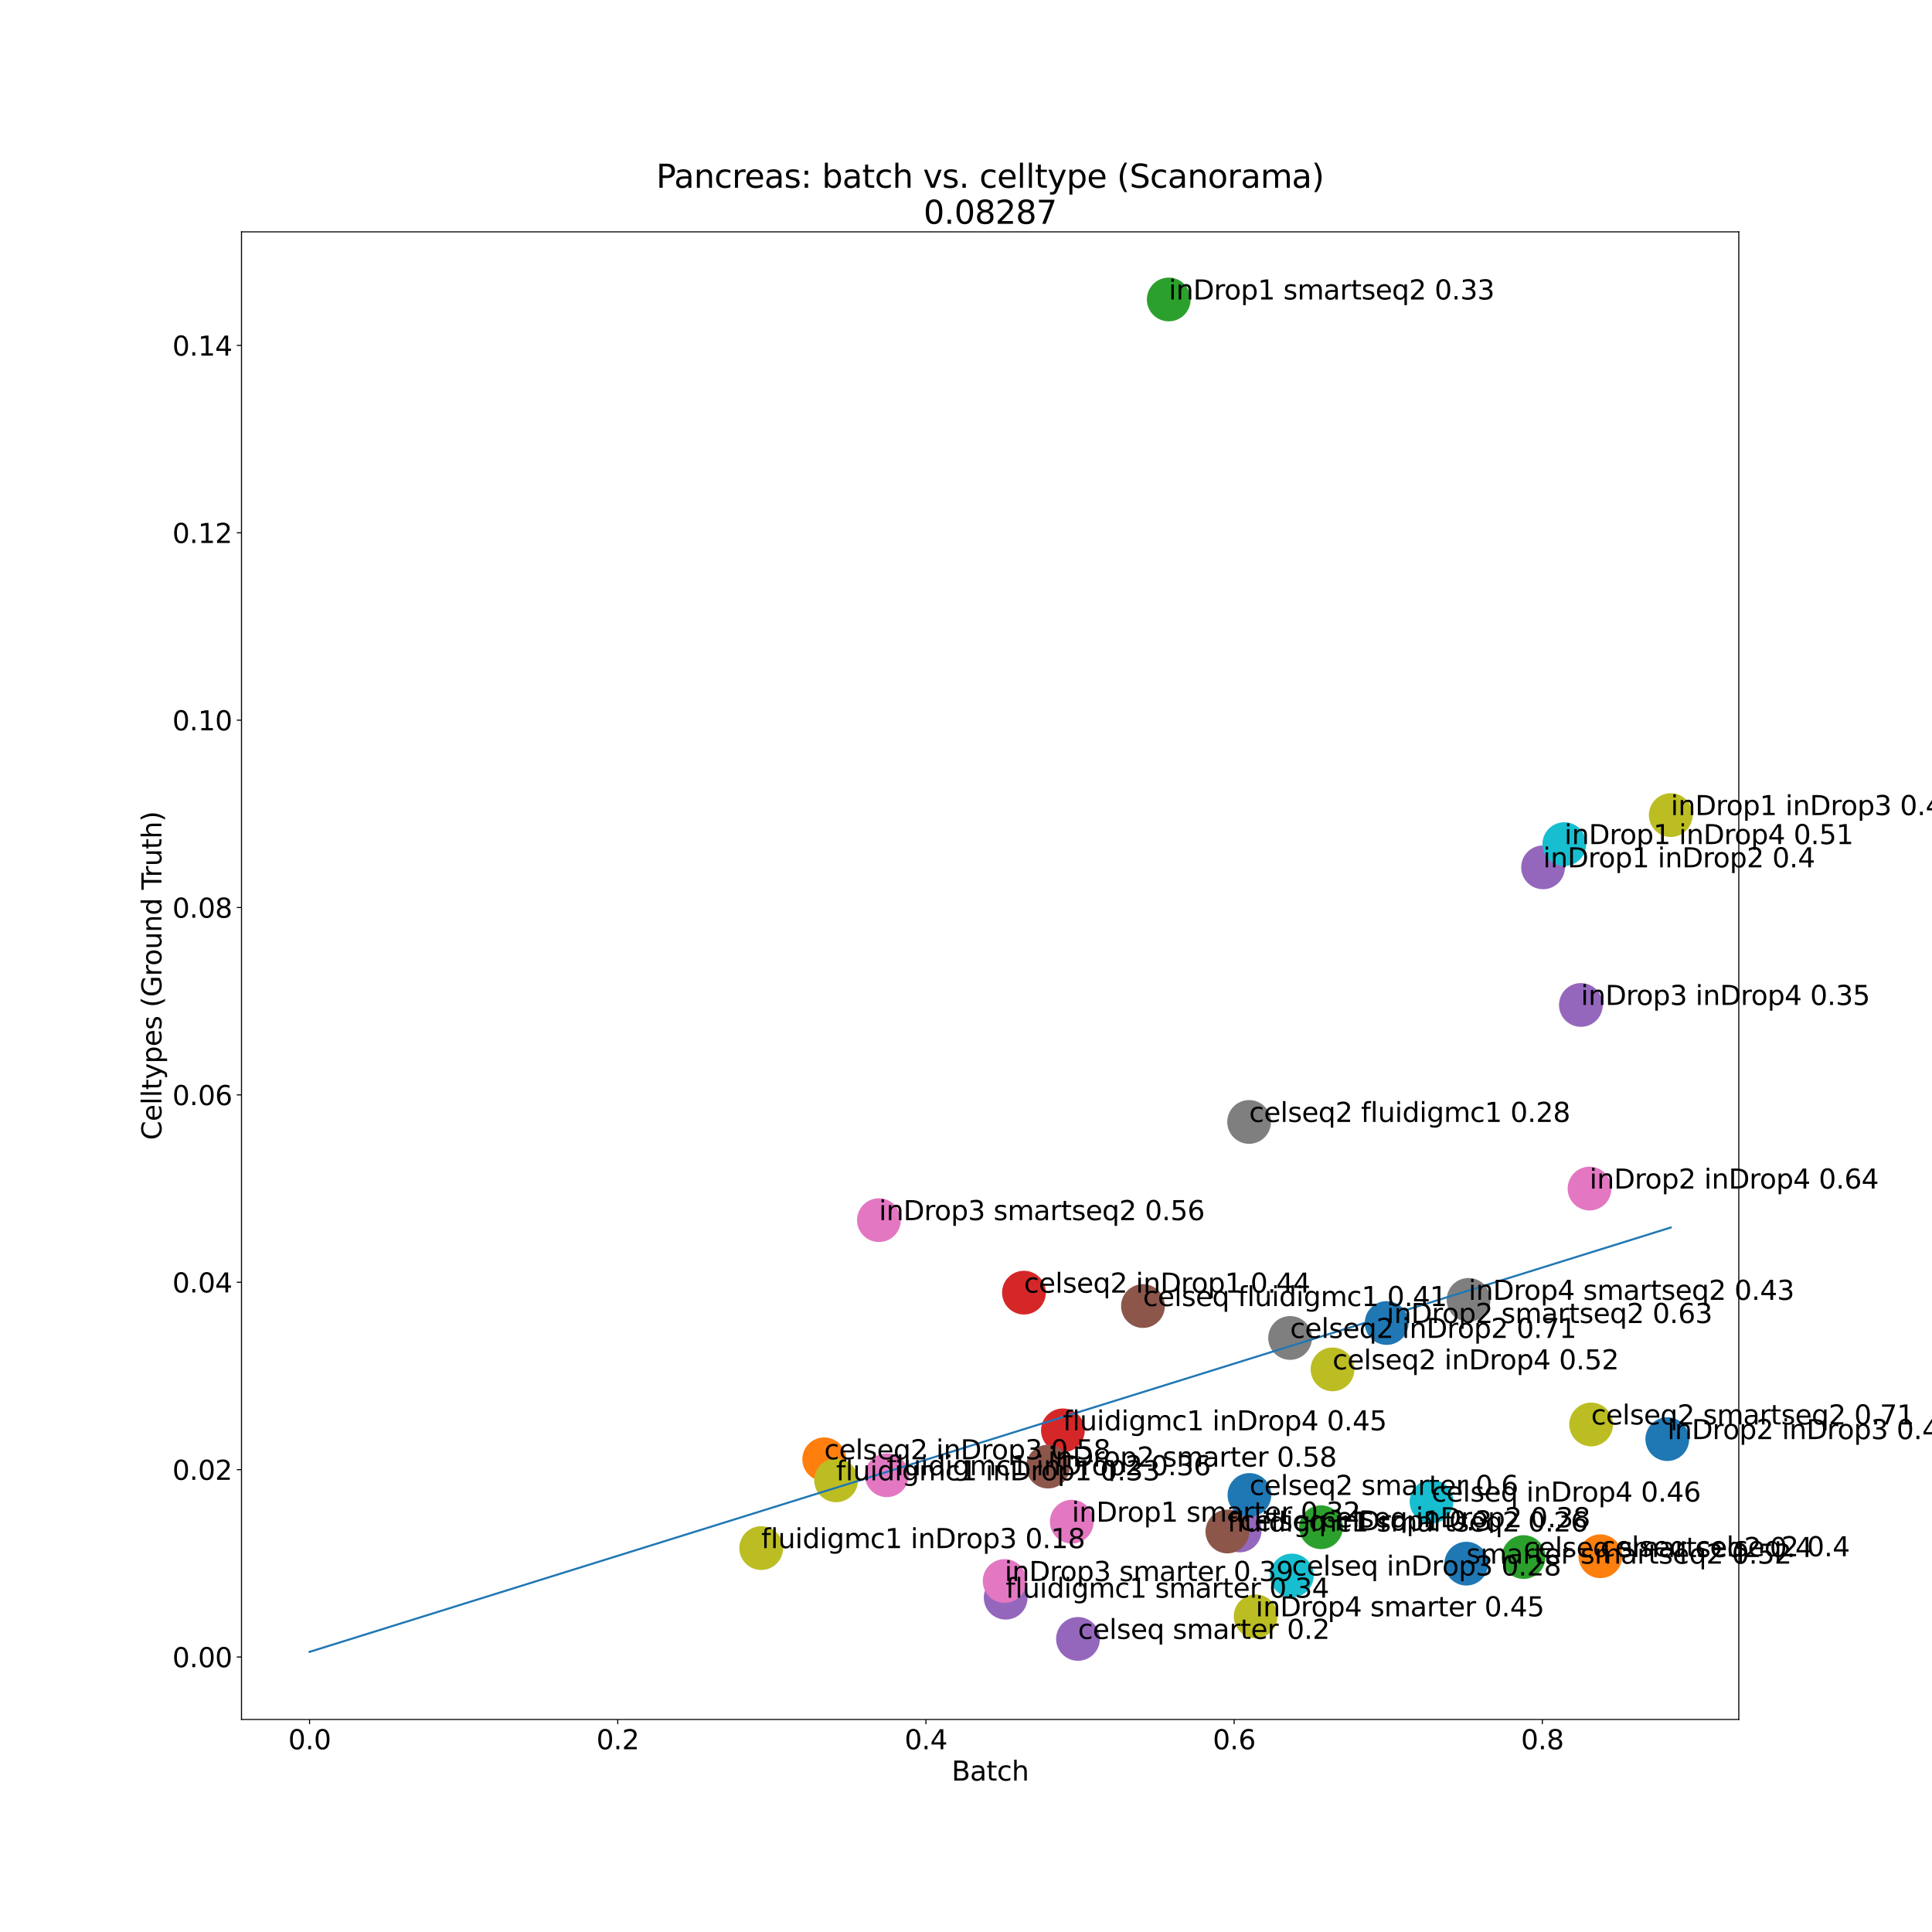 <?xml version="1.0" encoding="utf-8" standalone="no"?>
<!DOCTYPE svg PUBLIC "-//W3C//DTD SVG 1.1//EN"
  "http://www.w3.org/Graphics/SVG/1.1/DTD/svg11.dtd">
<svg xmlns:xlink="http://www.w3.org/1999/xlink" width="1440pt" height="1440pt" viewBox="0 0 1440 1440" xmlns="http://www.w3.org/2000/svg" version="1.1">
 <defs>
  <style type="text/css">*{stroke-linejoin: round; stroke-linecap: butt}</style>
 </defs>
 <g id="figure_1">
  <g id="patch_1">
   <path d="M 0 1440 
L 1440 1440 
L 1440 0 
L 0 0 
z
" style="fill: #ffffff"/>
  </g>
  <g id="axes_1">
   <g id="patch_2">
    <path d="M 180 1281.6 
L 1296 1281.6 
L 1296 172.8 
L 180 172.8 
z
" style="fill: #ffffff"/>
   </g>
   <g id="PathCollection_1">
    <defs>
     <path id="C0_0_ab0c7bbbe6" d="M 0 15.811 
C 4.193 15.811 8.215 14.145 11.18 11.18 
C 14.145 8.215 15.811 4.193 15.811 -0 
C 15.811 -4.193 14.145 -8.215 11.18 -11.18 
C 8.215 -14.145 4.193 -15.811 0 -15.811 
C -4.193 -15.811 -8.215 -14.145 -11.18 -11.18 
C -14.145 -8.215 -15.811 -4.193 -15.811 0 
C -15.811 4.193 -14.145 8.215 -11.18 11.18 
C -8.215 14.145 -4.193 15.811 0 15.811 
z
"/>
    </defs>
    <g clip-path="url(#p4c958a3fa0)">
     <use xlink:href="#C0_0_ab0c7bbbe6" x="1192.812" y="1159.944" style="fill: #ff7f0e; stroke: #ff7f0e"/>
    </g>
    <g clip-path="url(#p4c958a3fa0)">
     <use xlink:href="#C0_0_ab0c7bbbe6" x="851.907" y="973.462" style="fill: #8c564b; stroke: #8c564b"/>
    </g>
    <g clip-path="url(#p4c958a3fa0)">
     <use xlink:href="#C0_0_ab0c7bbbe6" x="923.978" y="1140.717" style="fill: #9467bd; stroke: #9467bd"/>
    </g>
    <g clip-path="url(#p4c958a3fa0)">
     <use xlink:href="#C0_0_ab0c7bbbe6" x="984.608" y="1138.314" style="fill: #2ca02c; stroke: #2ca02c"/>
    </g>
    <g clip-path="url(#p4c958a3fa0)">
     <use xlink:href="#C0_0_ab0c7bbbe6" x="962.873" y="1174.286" style="fill: #17becf; stroke: #17becf"/>
    </g>
    <g clip-path="url(#p4c958a3fa0)">
     <use xlink:href="#C0_0_ab0c7bbbe6" x="1066.975" y="1119.212" style="fill: #17becf; stroke: #17becf"/>
    </g>
    <g clip-path="url(#p4c958a3fa0)">
     <use xlink:href="#C0_0_ab0c7bbbe6" x="803.464" y="1221.546" style="fill: #9467bd; stroke: #9467bd"/>
    </g>
    <g clip-path="url(#p4c958a3fa0)">
     <use xlink:href="#C0_0_ab0c7bbbe6" x="1135.613" y="1160.536" style="fill: #2ca02c; stroke: #2ca02c"/>
    </g>
    <g clip-path="url(#p4c958a3fa0)">
     <use xlink:href="#C0_0_ab0c7bbbe6" x="931.021" y="836.227" style="fill: #7f7f7f; stroke: #7f7f7f"/>
    </g>
    <g clip-path="url(#p4c958a3fa0)">
     <use xlink:href="#C0_0_ab0c7bbbe6" x="763.201" y="963.459" style="fill: #d62728; stroke: #d62728"/>
    </g>
    <g clip-path="url(#p4c958a3fa0)">
     <use xlink:href="#C0_0_ab0c7bbbe6" x="961.564" y="997.228" style="fill: #7f7f7f; stroke: #7f7f7f"/>
    </g>
    <g clip-path="url(#p4c958a3fa0)">
     <use xlink:href="#C0_0_ab0c7bbbe6" x="614.322" y="1087.673" style="fill: #ff7f0e; stroke: #ff7f0e"/>
    </g>
    <g clip-path="url(#p4c958a3fa0)">
     <use xlink:href="#C0_0_ab0c7bbbe6" x="993.197" y="1020.647" style="fill: #bcbd22; stroke: #bcbd22"/>
    </g>
    <g clip-path="url(#p4c958a3fa0)">
     <use xlink:href="#C0_0_ab0c7bbbe6" x="931.252" y="1114.242" style="fill: #1f77b4; stroke: #1f77b4"/>
    </g>
    <g clip-path="url(#p4c958a3fa0)">
     <use xlink:href="#C0_0_ab0c7bbbe6" x="1185.936" y="1061.718" style="fill: #bcbd22; stroke: #bcbd22"/>
    </g>
    <g clip-path="url(#p4c958a3fa0)">
     <use xlink:href="#C0_0_ab0c7bbbe6" x="623.18" y="1103.359" style="fill: #bcbd22; stroke: #bcbd22"/>
    </g>
    <g clip-path="url(#p4c958a3fa0)">
     <use xlink:href="#C0_0_ab0c7bbbe6" x="660.985" y="1099.568" style="fill: #e377c2; stroke: #e377c2"/>
    </g>
    <g clip-path="url(#p4c958a3fa0)">
     <use xlink:href="#C0_0_ab0c7bbbe6" x="567.372" y="1153.863" style="fill: #bcbd22; stroke: #bcbd22"/>
    </g>
    <g clip-path="url(#p4c958a3fa0)">
     <use xlink:href="#C0_0_ab0c7bbbe6" x="792.223" y="1066.092" style="fill: #d62728; stroke: #d62728"/>
    </g>
    <g clip-path="url(#p4c958a3fa0)">
     <use xlink:href="#C0_0_ab0c7bbbe6" x="749.578" y="1190.832" style="fill: #9467bd; stroke: #9467bd"/>
    </g>
    <g clip-path="url(#p4c958a3fa0)">
     <use xlink:href="#C0_0_ab0c7bbbe6" x="914.819" y="1141.494" style="fill: #8c564b; stroke: #8c564b"/>
    </g>
    <g clip-path="url(#p4c958a3fa0)">
     <use xlink:href="#C0_0_ab0c7bbbe6" x="1150.103" y="646.468" style="fill: #9467bd; stroke: #9467bd"/>
    </g>
    <g clip-path="url(#p4c958a3fa0)">
     <use xlink:href="#C0_0_ab0c7bbbe6" x="1245.273" y="607.531" style="fill: #bcbd22; stroke: #bcbd22"/>
    </g>
    <g clip-path="url(#p4c958a3fa0)">
     <use xlink:href="#C0_0_ab0c7bbbe6" x="1165.965" y="629.159" style="fill: #17becf; stroke: #17becf"/>
    </g>
    <g clip-path="url(#p4c958a3fa0)">
     <use xlink:href="#C0_0_ab0c7bbbe6" x="798.845" y="1134.181" style="fill: #e377c2; stroke: #e377c2"/>
    </g>
    <g clip-path="url(#p4c958a3fa0)">
     <use xlink:href="#C0_0_ab0c7bbbe6" x="871.118" y="223.2" style="fill: #2ca02c; stroke: #2ca02c"/>
    </g>
    <g clip-path="url(#p4c958a3fa0)">
     <use xlink:href="#C0_0_ab0c7bbbe6" x="1242.707" y="1072.64" style="fill: #1f77b4; stroke: #1f77b4"/>
    </g>
    <g clip-path="url(#p4c958a3fa0)">
     <use xlink:href="#C0_0_ab0c7bbbe6" x="1184.746" y="885.895" style="fill: #e377c2; stroke: #e377c2"/>
    </g>
    <g clip-path="url(#p4c958a3fa0)">
     <use xlink:href="#C0_0_ab0c7bbbe6" x="781.14" y="1093.118" style="fill: #8c564b; stroke: #8c564b"/>
    </g>
    <g clip-path="url(#p4c958a3fa0)">
     <use xlink:href="#C0_0_ab0c7bbbe6" x="1033.515" y="986.097" style="fill: #1f77b4; stroke: #1f77b4"/>
    </g>
    <g clip-path="url(#p4c958a3fa0)">
     <use xlink:href="#C0_0_ab0c7bbbe6" x="1178.306" y="749.036" style="fill: #9467bd; stroke: #9467bd"/>
    </g>
    <g clip-path="url(#p4c958a3fa0)">
     <use xlink:href="#C0_0_ab0c7bbbe6" x="748.808" y="1178.391" style="fill: #e377c2; stroke: #e377c2"/>
    </g>
    <g clip-path="url(#p4c958a3fa0)">
     <use xlink:href="#C0_0_ab0c7bbbe6" x="655.103" y="909.429" style="fill: #e377c2; stroke: #e377c2"/>
    </g>
    <g clip-path="url(#p4c958a3fa0)">
     <use xlink:href="#C0_0_ab0c7bbbe6" x="935.871" y="1204.733" style="fill: #bcbd22; stroke: #bcbd22"/>
    </g>
    <g clip-path="url(#p4c958a3fa0)">
     <use xlink:href="#C0_0_ab0c7bbbe6" x="1094.566" y="968.836" style="fill: #7f7f7f; stroke: #7f7f7f"/>
    </g>
    <g clip-path="url(#p4c958a3fa0)">
     <use xlink:href="#C0_0_ab0c7bbbe6" x="1092.912" y="1165.453" style="fill: #1f77b4; stroke: #1f77b4"/>
    </g>
   </g>
   <g id="matplotlib.axis_1">
    <g id="xtick_1">
     <g id="line2d_1">
      <defs>
       <path id="md762873d15" d="M 0 0 
L 0 3.5 
" style="stroke: #000000; stroke-width: 0.8"/>
      </defs>
      <g>
       <use xlink:href="#md762873d15" x="230.727" y="1281.6" style="stroke: #000000; stroke-width: 0.8"/>
      </g>
     </g>
     <g id="text_1">
      <!-- 0.0 -->
      <g transform="translate(214.824 1303.797) scale(0.2 -0.2)">
       <defs>
        <path id="DejaVuSans-30" d="M 2034 4250 
Q 1547 4250 1301 3770 
Q 1056 3291 1056 2328 
Q 1056 1369 1301 889 
Q 1547 409 2034 409 
Q 2525 409 2770 889 
Q 3016 1369 3016 2328 
Q 3016 3291 2770 3770 
Q 2525 4250 2034 4250 
z
M 2034 4750 
Q 2819 4750 3233 4129 
Q 3647 3509 3647 2328 
Q 3647 1150 3233 529 
Q 2819 -91 2034 -91 
Q 1250 -91 836 529 
Q 422 1150 422 2328 
Q 422 3509 836 4129 
Q 1250 4750 2034 4750 
z
" transform="scale(0.016)"/>
        <path id="DejaVuSans-2e" d="M 684 794 
L 1344 794 
L 1344 0 
L 684 0 
L 684 794 
z
" transform="scale(0.016)"/>
       </defs>
       <use xlink:href="#DejaVuSans-30"/>
       <use xlink:href="#DejaVuSans-2e" x="63.623"/>
       <use xlink:href="#DejaVuSans-30" x="95.41"/>
      </g>
     </g>
    </g>
    <g id="xtick_2">
     <g id="line2d_2">
      <g>
       <use xlink:href="#md762873d15" x="460.438" y="1281.6" style="stroke: #000000; stroke-width: 0.8"/>
      </g>
     </g>
     <g id="text_2">
      <!-- 0.2 -->
      <g transform="translate(444.535 1303.797) scale(0.2 -0.2)">
       <defs>
        <path id="DejaVuSans-32" d="M 1228 531 
L 3431 531 
L 3431 0 
L 469 0 
L 469 531 
Q 828 903 1448 1529 
Q 2069 2156 2228 2338 
Q 2531 2678 2651 2914 
Q 2772 3150 2772 3378 
Q 2772 3750 2511 3984 
Q 2250 4219 1831 4219 
Q 1534 4219 1204 4116 
Q 875 4013 500 3803 
L 500 4441 
Q 881 4594 1212 4672 
Q 1544 4750 1819 4750 
Q 2544 4750 2975 4387 
Q 3406 4025 3406 3419 
Q 3406 3131 3298 2873 
Q 3191 2616 2906 2266 
Q 2828 2175 2409 1742 
Q 1991 1309 1228 531 
z
" transform="scale(0.016)"/>
       </defs>
       <use xlink:href="#DejaVuSans-30"/>
       <use xlink:href="#DejaVuSans-2e" x="63.623"/>
       <use xlink:href="#DejaVuSans-32" x="95.41"/>
      </g>
     </g>
    </g>
    <g id="xtick_3">
     <g id="line2d_3">
      <g>
       <use xlink:href="#md762873d15" x="690.149" y="1281.6" style="stroke: #000000; stroke-width: 0.8"/>
      </g>
     </g>
     <g id="text_3">
      <!-- 0.4 -->
      <g transform="translate(674.245 1303.797) scale(0.2 -0.2)">
       <defs>
        <path id="DejaVuSans-34" d="M 2419 4116 
L 825 1625 
L 2419 1625 
L 2419 4116 
z
M 2253 4666 
L 3047 4666 
L 3047 1625 
L 3713 1625 
L 3713 1100 
L 3047 1100 
L 3047 0 
L 2419 0 
L 2419 1100 
L 313 1100 
L 313 1709 
L 2253 4666 
z
" transform="scale(0.016)"/>
       </defs>
       <use xlink:href="#DejaVuSans-30"/>
       <use xlink:href="#DejaVuSans-2e" x="63.623"/>
       <use xlink:href="#DejaVuSans-34" x="95.41"/>
      </g>
     </g>
    </g>
    <g id="xtick_4">
     <g id="line2d_4">
      <g>
       <use xlink:href="#md762873d15" x="919.859" y="1281.6" style="stroke: #000000; stroke-width: 0.8"/>
      </g>
     </g>
     <g id="text_4">
      <!-- 0.6 -->
      <g transform="translate(903.956 1303.797) scale(0.2 -0.2)">
       <defs>
        <path id="DejaVuSans-36" d="M 2113 2584 
Q 1688 2584 1439 2293 
Q 1191 2003 1191 1497 
Q 1191 994 1439 701 
Q 1688 409 2113 409 
Q 2538 409 2786 701 
Q 3034 994 3034 1497 
Q 3034 2003 2786 2293 
Q 2538 2584 2113 2584 
z
M 3366 4563 
L 3366 3988 
Q 3128 4100 2886 4159 
Q 2644 4219 2406 4219 
Q 1781 4219 1451 3797 
Q 1122 3375 1075 2522 
Q 1259 2794 1537 2939 
Q 1816 3084 2150 3084 
Q 2853 3084 3261 2657 
Q 3669 2231 3669 1497 
Q 3669 778 3244 343 
Q 2819 -91 2113 -91 
Q 1303 -91 875 529 
Q 447 1150 447 2328 
Q 447 3434 972 4092 
Q 1497 4750 2381 4750 
Q 2619 4750 2861 4703 
Q 3103 4656 3366 4563 
z
" transform="scale(0.016)"/>
       </defs>
       <use xlink:href="#DejaVuSans-30"/>
       <use xlink:href="#DejaVuSans-2e" x="63.623"/>
       <use xlink:href="#DejaVuSans-36" x="95.41"/>
      </g>
     </g>
    </g>
    <g id="xtick_5">
     <g id="line2d_5">
      <g>
       <use xlink:href="#md762873d15" x="1149.57" y="1281.6" style="stroke: #000000; stroke-width: 0.8"/>
      </g>
     </g>
     <g id="text_5">
      <!-- 0.8 -->
      <g transform="translate(1133.667 1303.797) scale(0.2 -0.2)">
       <defs>
        <path id="DejaVuSans-38" d="M 2034 2216 
Q 1584 2216 1326 1975 
Q 1069 1734 1069 1313 
Q 1069 891 1326 650 
Q 1584 409 2034 409 
Q 2484 409 2743 651 
Q 3003 894 3003 1313 
Q 3003 1734 2745 1975 
Q 2488 2216 2034 2216 
z
M 1403 2484 
Q 997 2584 770 2862 
Q 544 3141 544 3541 
Q 544 4100 942 4425 
Q 1341 4750 2034 4750 
Q 2731 4750 3128 4425 
Q 3525 4100 3525 3541 
Q 3525 3141 3298 2862 
Q 3072 2584 2669 2484 
Q 3125 2378 3379 2068 
Q 3634 1759 3634 1313 
Q 3634 634 3220 271 
Q 2806 -91 2034 -91 
Q 1263 -91 848 271 
Q 434 634 434 1313 
Q 434 1759 690 2068 
Q 947 2378 1403 2484 
z
M 1172 3481 
Q 1172 3119 1398 2916 
Q 1625 2713 2034 2713 
Q 2441 2713 2670 2916 
Q 2900 3119 2900 3481 
Q 2900 3844 2670 4047 
Q 2441 4250 2034 4250 
Q 1625 4250 1398 4047 
Q 1172 3844 1172 3481 
z
" transform="scale(0.016)"/>
       </defs>
       <use xlink:href="#DejaVuSans-30"/>
       <use xlink:href="#DejaVuSans-2e" x="63.623"/>
       <use xlink:href="#DejaVuSans-38" x="95.41"/>
      </g>
     </g>
    </g>
    <g id="text_6">
     <!-- Batch -->
     <g transform="translate(709.255 1327.153) scale(0.2 -0.2)">
      <defs>
       <path id="DejaVuSans-42" d="M 1259 2228 
L 1259 519 
L 2272 519 
Q 2781 519 3026 730 
Q 3272 941 3272 1375 
Q 3272 1813 3026 2020 
Q 2781 2228 2272 2228 
L 1259 2228 
z
M 1259 4147 
L 1259 2741 
L 2194 2741 
Q 2656 2741 2882 2914 
Q 3109 3088 3109 3444 
Q 3109 3797 2882 3972 
Q 2656 4147 2194 4147 
L 1259 4147 
z
M 628 4666 
L 2241 4666 
Q 2963 4666 3353 4366 
Q 3744 4066 3744 3513 
Q 3744 3084 3544 2831 
Q 3344 2578 2956 2516 
Q 3422 2416 3680 2098 
Q 3938 1781 3938 1306 
Q 3938 681 3513 340 
Q 3088 0 2303 0 
L 628 0 
L 628 4666 
z
" transform="scale(0.016)"/>
       <path id="DejaVuSans-61" d="M 2194 1759 
Q 1497 1759 1228 1600 
Q 959 1441 959 1056 
Q 959 750 1161 570 
Q 1363 391 1709 391 
Q 2188 391 2477 730 
Q 2766 1069 2766 1631 
L 2766 1759 
L 2194 1759 
z
M 3341 1997 
L 3341 0 
L 2766 0 
L 2766 531 
Q 2569 213 2275 61 
Q 1981 -91 1556 -91 
Q 1019 -91 701 211 
Q 384 513 384 1019 
Q 384 1609 779 1909 
Q 1175 2209 1959 2209 
L 2766 2209 
L 2766 2266 
Q 2766 2663 2505 2880 
Q 2244 3097 1772 3097 
Q 1472 3097 1187 3025 
Q 903 2953 641 2809 
L 641 3341 
Q 956 3463 1253 3523 
Q 1550 3584 1831 3584 
Q 2591 3584 2966 3190 
Q 3341 2797 3341 1997 
z
" transform="scale(0.016)"/>
       <path id="DejaVuSans-74" d="M 1172 4494 
L 1172 3500 
L 2356 3500 
L 2356 3053 
L 1172 3053 
L 1172 1153 
Q 1172 725 1289 603 
Q 1406 481 1766 481 
L 2356 481 
L 2356 0 
L 1766 0 
Q 1100 0 847 248 
Q 594 497 594 1153 
L 594 3053 
L 172 3053 
L 172 3500 
L 594 3500 
L 594 4494 
L 1172 4494 
z
" transform="scale(0.016)"/>
       <path id="DejaVuSans-63" d="M 3122 3366 
L 3122 2828 
Q 2878 2963 2633 3030 
Q 2388 3097 2138 3097 
Q 1578 3097 1268 2742 
Q 959 2388 959 1747 
Q 959 1106 1268 751 
Q 1578 397 2138 397 
Q 2388 397 2633 464 
Q 2878 531 3122 666 
L 3122 134 
Q 2881 22 2623 -34 
Q 2366 -91 2075 -91 
Q 1284 -91 818 406 
Q 353 903 353 1747 
Q 353 2603 823 3093 
Q 1294 3584 2113 3584 
Q 2378 3584 2631 3529 
Q 2884 3475 3122 3366 
z
" transform="scale(0.016)"/>
       <path id="DejaVuSans-68" d="M 3513 2113 
L 3513 0 
L 2938 0 
L 2938 2094 
Q 2938 2591 2744 2837 
Q 2550 3084 2163 3084 
Q 1697 3084 1428 2787 
Q 1159 2491 1159 1978 
L 1159 0 
L 581 0 
L 581 4863 
L 1159 4863 
L 1159 2956 
Q 1366 3272 1645 3428 
Q 1925 3584 2291 3584 
Q 2894 3584 3203 3211 
Q 3513 2838 3513 2113 
z
" transform="scale(0.016)"/>
      </defs>
      <use xlink:href="#DejaVuSans-42"/>
      <use xlink:href="#DejaVuSans-61" x="68.604"/>
      <use xlink:href="#DejaVuSans-74" x="129.883"/>
      <use xlink:href="#DejaVuSans-63" x="169.092"/>
      <use xlink:href="#DejaVuSans-68" x="224.072"/>
     </g>
    </g>
   </g>
   <g id="matplotlib.axis_2">
    <g id="ytick_1">
     <g id="line2d_6">
      <defs>
       <path id="mb407f19a2a" d="M 0 0 
L -3.5 0 
" style="stroke: #000000; stroke-width: 0.8"/>
      </defs>
      <g>
       <use xlink:href="#mb407f19a2a" x="180" y="1235.026" style="stroke: #000000; stroke-width: 0.8"/>
      </g>
     </g>
     <g id="text_7">
      <!-- 0.00 -->
      <g transform="translate(128.469 1242.624) scale(0.2 -0.2)">
       <use xlink:href="#DejaVuSans-30"/>
       <use xlink:href="#DejaVuSans-2e" x="63.623"/>
       <use xlink:href="#DejaVuSans-30" x="95.41"/>
       <use xlink:href="#DejaVuSans-30" x="159.033"/>
      </g>
     </g>
    </g>
    <g id="ytick_2">
     <g id="line2d_7">
      <g>
       <use xlink:href="#mb407f19a2a" x="180" y="1095.374" style="stroke: #000000; stroke-width: 0.8"/>
      </g>
     </g>
     <g id="text_8">
      <!-- 0.02 -->
      <g transform="translate(128.469 1102.972) scale(0.2 -0.2)">
       <use xlink:href="#DejaVuSans-30"/>
       <use xlink:href="#DejaVuSans-2e" x="63.623"/>
       <use xlink:href="#DejaVuSans-30" x="95.41"/>
       <use xlink:href="#DejaVuSans-32" x="159.033"/>
      </g>
     </g>
    </g>
    <g id="ytick_3">
     <g id="line2d_8">
      <g>
       <use xlink:href="#mb407f19a2a" x="180" y="955.721" style="stroke: #000000; stroke-width: 0.8"/>
      </g>
     </g>
     <g id="text_9">
      <!-- 0.04 -->
      <g transform="translate(128.469 963.32) scale(0.2 -0.2)">
       <use xlink:href="#DejaVuSans-30"/>
       <use xlink:href="#DejaVuSans-2e" x="63.623"/>
       <use xlink:href="#DejaVuSans-30" x="95.41"/>
       <use xlink:href="#DejaVuSans-34" x="159.033"/>
      </g>
     </g>
    </g>
    <g id="ytick_4">
     <g id="line2d_9">
      <g>
       <use xlink:href="#mb407f19a2a" x="180" y="816.069" style="stroke: #000000; stroke-width: 0.8"/>
      </g>
     </g>
     <g id="text_10">
      <!-- 0.06 -->
      <g transform="translate(128.469 823.668) scale(0.2 -0.2)">
       <use xlink:href="#DejaVuSans-30"/>
       <use xlink:href="#DejaVuSans-2e" x="63.623"/>
       <use xlink:href="#DejaVuSans-30" x="95.41"/>
       <use xlink:href="#DejaVuSans-36" x="159.033"/>
      </g>
     </g>
    </g>
    <g id="ytick_5">
     <g id="line2d_10">
      <g>
       <use xlink:href="#mb407f19a2a" x="180" y="676.417" style="stroke: #000000; stroke-width: 0.8"/>
      </g>
     </g>
     <g id="text_11">
      <!-- 0.08 -->
      <g transform="translate(128.469 684.015) scale(0.2 -0.2)">
       <use xlink:href="#DejaVuSans-30"/>
       <use xlink:href="#DejaVuSans-2e" x="63.623"/>
       <use xlink:href="#DejaVuSans-30" x="95.41"/>
       <use xlink:href="#DejaVuSans-38" x="159.033"/>
      </g>
     </g>
    </g>
    <g id="ytick_6">
     <g id="line2d_11">
      <g>
       <use xlink:href="#mb407f19a2a" x="180" y="536.765" style="stroke: #000000; stroke-width: 0.8"/>
      </g>
     </g>
     <g id="text_12">
      <!-- 0.10 -->
      <g transform="translate(128.469 544.363) scale(0.2 -0.2)">
       <defs>
        <path id="DejaVuSans-31" d="M 794 531 
L 1825 531 
L 1825 4091 
L 703 3866 
L 703 4441 
L 1819 4666 
L 2450 4666 
L 2450 531 
L 3481 531 
L 3481 0 
L 794 0 
L 794 531 
z
" transform="scale(0.016)"/>
       </defs>
       <use xlink:href="#DejaVuSans-30"/>
       <use xlink:href="#DejaVuSans-2e" x="63.623"/>
       <use xlink:href="#DejaVuSans-31" x="95.41"/>
       <use xlink:href="#DejaVuSans-30" x="159.033"/>
      </g>
     </g>
    </g>
    <g id="ytick_7">
     <g id="line2d_12">
      <g>
       <use xlink:href="#mb407f19a2a" x="180" y="397.112" style="stroke: #000000; stroke-width: 0.8"/>
      </g>
     </g>
     <g id="text_13">
      <!-- 0.12 -->
      <g transform="translate(128.469 404.711) scale(0.2 -0.2)">
       <use xlink:href="#DejaVuSans-30"/>
       <use xlink:href="#DejaVuSans-2e" x="63.623"/>
       <use xlink:href="#DejaVuSans-31" x="95.41"/>
       <use xlink:href="#DejaVuSans-32" x="159.033"/>
      </g>
     </g>
    </g>
    <g id="ytick_8">
     <g id="line2d_13">
      <g>
       <use xlink:href="#mb407f19a2a" x="180" y="257.46" style="stroke: #000000; stroke-width: 0.8"/>
      </g>
     </g>
     <g id="text_14">
      <!-- 0.14 -->
      <g transform="translate(128.469 265.059) scale(0.2 -0.2)">
       <use xlink:href="#DejaVuSans-30"/>
       <use xlink:href="#DejaVuSans-2e" x="63.623"/>
       <use xlink:href="#DejaVuSans-31" x="95.41"/>
       <use xlink:href="#DejaVuSans-34" x="159.033"/>
      </g>
     </g>
    </g>
    <g id="text_15">
     <!-- Celltypes (Ground Truth) -->
     <g transform="translate(120.309 849.717) rotate(-90) scale(0.2 -0.2)">
      <defs>
       <path id="DejaVuSans-43" d="M 4122 4306 
L 4122 3641 
Q 3803 3938 3442 4084 
Q 3081 4231 2675 4231 
Q 1875 4231 1450 3742 
Q 1025 3253 1025 2328 
Q 1025 1406 1450 917 
Q 1875 428 2675 428 
Q 3081 428 3442 575 
Q 3803 722 4122 1019 
L 4122 359 
Q 3791 134 3420 21 
Q 3050 -91 2638 -91 
Q 1578 -91 968 557 
Q 359 1206 359 2328 
Q 359 3453 968 4101 
Q 1578 4750 2638 4750 
Q 3056 4750 3426 4639 
Q 3797 4528 4122 4306 
z
" transform="scale(0.016)"/>
       <path id="DejaVuSans-65" d="M 3597 1894 
L 3597 1613 
L 953 1613 
Q 991 1019 1311 708 
Q 1631 397 2203 397 
Q 2534 397 2845 478 
Q 3156 559 3463 722 
L 3463 178 
Q 3153 47 2828 -22 
Q 2503 -91 2169 -91 
Q 1331 -91 842 396 
Q 353 884 353 1716 
Q 353 2575 817 3079 
Q 1281 3584 2069 3584 
Q 2775 3584 3186 3129 
Q 3597 2675 3597 1894 
z
M 3022 2063 
Q 3016 2534 2758 2815 
Q 2500 3097 2075 3097 
Q 1594 3097 1305 2825 
Q 1016 2553 972 2059 
L 3022 2063 
z
" transform="scale(0.016)"/>
       <path id="DejaVuSans-6c" d="M 603 4863 
L 1178 4863 
L 1178 0 
L 603 0 
L 603 4863 
z
" transform="scale(0.016)"/>
       <path id="DejaVuSans-79" d="M 2059 -325 
Q 1816 -950 1584 -1140 
Q 1353 -1331 966 -1331 
L 506 -1331 
L 506 -850 
L 844 -850 
Q 1081 -850 1212 -737 
Q 1344 -625 1503 -206 
L 1606 56 
L 191 3500 
L 800 3500 
L 1894 763 
L 2988 3500 
L 3597 3500 
L 2059 -325 
z
" transform="scale(0.016)"/>
       <path id="DejaVuSans-70" d="M 1159 525 
L 1159 -1331 
L 581 -1331 
L 581 3500 
L 1159 3500 
L 1159 2969 
Q 1341 3281 1617 3432 
Q 1894 3584 2278 3584 
Q 2916 3584 3314 3078 
Q 3713 2572 3713 1747 
Q 3713 922 3314 415 
Q 2916 -91 2278 -91 
Q 1894 -91 1617 61 
Q 1341 213 1159 525 
z
M 3116 1747 
Q 3116 2381 2855 2742 
Q 2594 3103 2138 3103 
Q 1681 3103 1420 2742 
Q 1159 2381 1159 1747 
Q 1159 1113 1420 752 
Q 1681 391 2138 391 
Q 2594 391 2855 752 
Q 3116 1113 3116 1747 
z
" transform="scale(0.016)"/>
       <path id="DejaVuSans-73" d="M 2834 3397 
L 2834 2853 
Q 2591 2978 2328 3040 
Q 2066 3103 1784 3103 
Q 1356 3103 1142 2972 
Q 928 2841 928 2578 
Q 928 2378 1081 2264 
Q 1234 2150 1697 2047 
L 1894 2003 
Q 2506 1872 2764 1633 
Q 3022 1394 3022 966 
Q 3022 478 2636 193 
Q 2250 -91 1575 -91 
Q 1294 -91 989 -36 
Q 684 19 347 128 
L 347 722 
Q 666 556 975 473 
Q 1284 391 1588 391 
Q 1994 391 2212 530 
Q 2431 669 2431 922 
Q 2431 1156 2273 1281 
Q 2116 1406 1581 1522 
L 1381 1569 
Q 847 1681 609 1914 
Q 372 2147 372 2553 
Q 372 3047 722 3315 
Q 1072 3584 1716 3584 
Q 2034 3584 2315 3537 
Q 2597 3491 2834 3397 
z
" transform="scale(0.016)"/>
       <path id="DejaVuSans-20" transform="scale(0.016)"/>
       <path id="DejaVuSans-28" d="M 1984 4856 
Q 1566 4138 1362 3434 
Q 1159 2731 1159 2009 
Q 1159 1288 1364 580 
Q 1569 -128 1984 -844 
L 1484 -844 
Q 1016 -109 783 600 
Q 550 1309 550 2009 
Q 550 2706 781 3412 
Q 1013 4119 1484 4856 
L 1984 4856 
z
" transform="scale(0.016)"/>
       <path id="DejaVuSans-47" d="M 3809 666 
L 3809 1919 
L 2778 1919 
L 2778 2438 
L 4434 2438 
L 4434 434 
Q 4069 175 3628 42 
Q 3188 -91 2688 -91 
Q 1594 -91 976 548 
Q 359 1188 359 2328 
Q 359 3472 976 4111 
Q 1594 4750 2688 4750 
Q 3144 4750 3555 4637 
Q 3966 4525 4313 4306 
L 4313 3634 
Q 3963 3931 3569 4081 
Q 3175 4231 2741 4231 
Q 1884 4231 1454 3753 
Q 1025 3275 1025 2328 
Q 1025 1384 1454 906 
Q 1884 428 2741 428 
Q 3075 428 3337 486 
Q 3600 544 3809 666 
z
" transform="scale(0.016)"/>
       <path id="DejaVuSans-72" d="M 2631 2963 
Q 2534 3019 2420 3045 
Q 2306 3072 2169 3072 
Q 1681 3072 1420 2755 
Q 1159 2438 1159 1844 
L 1159 0 
L 581 0 
L 581 3500 
L 1159 3500 
L 1159 2956 
Q 1341 3275 1631 3429 
Q 1922 3584 2338 3584 
Q 2397 3584 2469 3576 
Q 2541 3569 2628 3553 
L 2631 2963 
z
" transform="scale(0.016)"/>
       <path id="DejaVuSans-6f" d="M 1959 3097 
Q 1497 3097 1228 2736 
Q 959 2375 959 1747 
Q 959 1119 1226 758 
Q 1494 397 1959 397 
Q 2419 397 2687 759 
Q 2956 1122 2956 1747 
Q 2956 2369 2687 2733 
Q 2419 3097 1959 3097 
z
M 1959 3584 
Q 2709 3584 3137 3096 
Q 3566 2609 3566 1747 
Q 3566 888 3137 398 
Q 2709 -91 1959 -91 
Q 1206 -91 779 398 
Q 353 888 353 1747 
Q 353 2609 779 3096 
Q 1206 3584 1959 3584 
z
" transform="scale(0.016)"/>
       <path id="DejaVuSans-75" d="M 544 1381 
L 544 3500 
L 1119 3500 
L 1119 1403 
Q 1119 906 1312 657 
Q 1506 409 1894 409 
Q 2359 409 2629 706 
Q 2900 1003 2900 1516 
L 2900 3500 
L 3475 3500 
L 3475 0 
L 2900 0 
L 2900 538 
Q 2691 219 2414 64 
Q 2138 -91 1772 -91 
Q 1169 -91 856 284 
Q 544 659 544 1381 
z
M 1991 3584 
L 1991 3584 
z
" transform="scale(0.016)"/>
       <path id="DejaVuSans-6e" d="M 3513 2113 
L 3513 0 
L 2938 0 
L 2938 2094 
Q 2938 2591 2744 2837 
Q 2550 3084 2163 3084 
Q 1697 3084 1428 2787 
Q 1159 2491 1159 1978 
L 1159 0 
L 581 0 
L 581 3500 
L 1159 3500 
L 1159 2956 
Q 1366 3272 1645 3428 
Q 1925 3584 2291 3584 
Q 2894 3584 3203 3211 
Q 3513 2838 3513 2113 
z
" transform="scale(0.016)"/>
       <path id="DejaVuSans-64" d="M 2906 2969 
L 2906 4863 
L 3481 4863 
L 3481 0 
L 2906 0 
L 2906 525 
Q 2725 213 2448 61 
Q 2172 -91 1784 -91 
Q 1150 -91 751 415 
Q 353 922 353 1747 
Q 353 2572 751 3078 
Q 1150 3584 1784 3584 
Q 2172 3584 2448 3432 
Q 2725 3281 2906 2969 
z
M 947 1747 
Q 947 1113 1208 752 
Q 1469 391 1925 391 
Q 2381 391 2643 752 
Q 2906 1113 2906 1747 
Q 2906 2381 2643 2742 
Q 2381 3103 1925 3103 
Q 1469 3103 1208 2742 
Q 947 2381 947 1747 
z
" transform="scale(0.016)"/>
       <path id="DejaVuSans-54" d="M -19 4666 
L 3928 4666 
L 3928 4134 
L 2272 4134 
L 2272 0 
L 1638 0 
L 1638 4134 
L -19 4134 
L -19 4666 
z
" transform="scale(0.016)"/>
       <path id="DejaVuSans-29" d="M 513 4856 
L 1013 4856 
Q 1481 4119 1714 3412 
Q 1947 2706 1947 2009 
Q 1947 1309 1714 600 
Q 1481 -109 1013 -844 
L 513 -844 
Q 928 -128 1133 580 
Q 1338 1288 1338 2009 
Q 1338 2731 1133 3434 
Q 928 4138 513 4856 
z
" transform="scale(0.016)"/>
      </defs>
      <use xlink:href="#DejaVuSans-43"/>
      <use xlink:href="#DejaVuSans-65" x="69.824"/>
      <use xlink:href="#DejaVuSans-6c" x="131.348"/>
      <use xlink:href="#DejaVuSans-6c" x="159.131"/>
      <use xlink:href="#DejaVuSans-74" x="186.914"/>
      <use xlink:href="#DejaVuSans-79" x="226.123"/>
      <use xlink:href="#DejaVuSans-70" x="285.303"/>
      <use xlink:href="#DejaVuSans-65" x="348.779"/>
      <use xlink:href="#DejaVuSans-73" x="410.303"/>
      <use xlink:href="#DejaVuSans-20" x="462.402"/>
      <use xlink:href="#DejaVuSans-28" x="494.189"/>
      <use xlink:href="#DejaVuSans-47" x="533.203"/>
      <use xlink:href="#DejaVuSans-72" x="610.693"/>
      <use xlink:href="#DejaVuSans-6f" x="649.557"/>
      <use xlink:href="#DejaVuSans-75" x="710.738"/>
      <use xlink:href="#DejaVuSans-6e" x="774.117"/>
      <use xlink:href="#DejaVuSans-64" x="837.496"/>
      <use xlink:href="#DejaVuSans-20" x="900.973"/>
      <use xlink:href="#DejaVuSans-54" x="932.76"/>
      <use xlink:href="#DejaVuSans-72" x="979.094"/>
      <use xlink:href="#DejaVuSans-75" x="1020.207"/>
      <use xlink:href="#DejaVuSans-74" x="1083.586"/>
      <use xlink:href="#DejaVuSans-68" x="1122.795"/>
      <use xlink:href="#DejaVuSans-29" x="1186.174"/>
     </g>
    </g>
   </g>
   <g id="line2d_14">
    <path d="M 230.727 1231.2 
L 1245.273 914.912 
" clip-path="url(#p4c958a3fa0)" style="fill: none; stroke: #1f77b4; stroke-width: 1.5; stroke-linecap: square"/>
   </g>
   <g id="patch_3">
    <path d="M 180 1281.6 
L 180 172.8 
" style="fill: none; stroke: #000000; stroke-width: 0.8; stroke-linejoin: miter; stroke-linecap: square"/>
   </g>
   <g id="patch_4">
    <path d="M 1296 1281.6 
L 1296 172.8 
" style="fill: none; stroke: #000000; stroke-width: 0.8; stroke-linejoin: miter; stroke-linecap: square"/>
   </g>
   <g id="patch_5">
    <path d="M 180 1281.6 
L 1296 1281.6 
" style="fill: none; stroke: #000000; stroke-width: 0.8; stroke-linejoin: miter; stroke-linecap: square"/>
   </g>
   <g id="patch_6">
    <path d="M 180 172.8 
L 1296 172.8 
" style="fill: none; stroke: #000000; stroke-width: 0.8; stroke-linejoin: miter; stroke-linecap: square"/>
   </g>
   <g id="text_16">
    <!-- celseq celseq2 0.4 -->
    <g transform="translate(1192.812 1159.944) scale(0.2 -0.2)">
     <defs>
      <path id="DejaVuSans-71" d="M 947 1747 
Q 947 1113 1208 752 
Q 1469 391 1925 391 
Q 2381 391 2643 752 
Q 2906 1113 2906 1747 
Q 2906 2381 2643 2742 
Q 2381 3103 1925 3103 
Q 1469 3103 1208 2742 
Q 947 2381 947 1747 
z
M 2906 525 
Q 2725 213 2448 61 
Q 2172 -91 1784 -91 
Q 1150 -91 751 415 
Q 353 922 353 1747 
Q 353 2572 751 3078 
Q 1150 3584 1784 3584 
Q 2172 3584 2448 3432 
Q 2725 3281 2906 2969 
L 2906 3500 
L 3481 3500 
L 3481 -1331 
L 2906 -1331 
L 2906 525 
z
" transform="scale(0.016)"/>
     </defs>
     <use xlink:href="#DejaVuSans-63"/>
     <use xlink:href="#DejaVuSans-65" x="54.98"/>
     <use xlink:href="#DejaVuSans-6c" x="116.504"/>
     <use xlink:href="#DejaVuSans-73" x="144.287"/>
     <use xlink:href="#DejaVuSans-65" x="196.387"/>
     <use xlink:href="#DejaVuSans-71" x="257.91"/>
     <use xlink:href="#DejaVuSans-20" x="321.387"/>
     <use xlink:href="#DejaVuSans-63" x="353.174"/>
     <use xlink:href="#DejaVuSans-65" x="408.154"/>
     <use xlink:href="#DejaVuSans-6c" x="469.678"/>
     <use xlink:href="#DejaVuSans-73" x="497.461"/>
     <use xlink:href="#DejaVuSans-65" x="549.561"/>
     <use xlink:href="#DejaVuSans-71" x="611.084"/>
     <use xlink:href="#DejaVuSans-32" x="674.561"/>
     <use xlink:href="#DejaVuSans-20" x="738.184"/>
     <use xlink:href="#DejaVuSans-30" x="769.971"/>
     <use xlink:href="#DejaVuSans-2e" x="833.594"/>
     <use xlink:href="#DejaVuSans-34" x="865.381"/>
    </g>
   </g>
   <g id="text_17">
    <!-- celseq fluidigmc1 0.41 -->
    <g transform="translate(851.907 973.462) scale(0.2 -0.2)">
     <defs>
      <path id="DejaVuSans-66" d="M 2375 4863 
L 2375 4384 
L 1825 4384 
Q 1516 4384 1395 4259 
Q 1275 4134 1275 3809 
L 1275 3500 
L 2222 3500 
L 2222 3053 
L 1275 3053 
L 1275 0 
L 697 0 
L 697 3053 
L 147 3053 
L 147 3500 
L 697 3500 
L 697 3744 
Q 697 4328 969 4595 
Q 1241 4863 1831 4863 
L 2375 4863 
z
" transform="scale(0.016)"/>
      <path id="DejaVuSans-69" d="M 603 3500 
L 1178 3500 
L 1178 0 
L 603 0 
L 603 3500 
z
M 603 4863 
L 1178 4863 
L 1178 4134 
L 603 4134 
L 603 4863 
z
" transform="scale(0.016)"/>
      <path id="DejaVuSans-67" d="M 2906 1791 
Q 2906 2416 2648 2759 
Q 2391 3103 1925 3103 
Q 1463 3103 1205 2759 
Q 947 2416 947 1791 
Q 947 1169 1205 825 
Q 1463 481 1925 481 
Q 2391 481 2648 825 
Q 2906 1169 2906 1791 
z
M 3481 434 
Q 3481 -459 3084 -895 
Q 2688 -1331 1869 -1331 
Q 1566 -1331 1297 -1286 
Q 1028 -1241 775 -1147 
L 775 -588 
Q 1028 -725 1275 -790 
Q 1522 -856 1778 -856 
Q 2344 -856 2625 -561 
Q 2906 -266 2906 331 
L 2906 616 
Q 2728 306 2450 153 
Q 2172 0 1784 0 
Q 1141 0 747 490 
Q 353 981 353 1791 
Q 353 2603 747 3093 
Q 1141 3584 1784 3584 
Q 2172 3584 2450 3431 
Q 2728 3278 2906 2969 
L 2906 3500 
L 3481 3500 
L 3481 434 
z
" transform="scale(0.016)"/>
      <path id="DejaVuSans-6d" d="M 3328 2828 
Q 3544 3216 3844 3400 
Q 4144 3584 4550 3584 
Q 5097 3584 5394 3201 
Q 5691 2819 5691 2113 
L 5691 0 
L 5113 0 
L 5113 2094 
Q 5113 2597 4934 2840 
Q 4756 3084 4391 3084 
Q 3944 3084 3684 2787 
Q 3425 2491 3425 1978 
L 3425 0 
L 2847 0 
L 2847 2094 
Q 2847 2600 2669 2842 
Q 2491 3084 2119 3084 
Q 1678 3084 1418 2786 
Q 1159 2488 1159 1978 
L 1159 0 
L 581 0 
L 581 3500 
L 1159 3500 
L 1159 2956 
Q 1356 3278 1631 3431 
Q 1906 3584 2284 3584 
Q 2666 3584 2933 3390 
Q 3200 3197 3328 2828 
z
" transform="scale(0.016)"/>
     </defs>
     <use xlink:href="#DejaVuSans-63"/>
     <use xlink:href="#DejaVuSans-65" x="54.98"/>
     <use xlink:href="#DejaVuSans-6c" x="116.504"/>
     <use xlink:href="#DejaVuSans-73" x="144.287"/>
     <use xlink:href="#DejaVuSans-65" x="196.387"/>
     <use xlink:href="#DejaVuSans-71" x="257.91"/>
     <use xlink:href="#DejaVuSans-20" x="321.387"/>
     <use xlink:href="#DejaVuSans-66" x="353.174"/>
     <use xlink:href="#DejaVuSans-6c" x="388.379"/>
     <use xlink:href="#DejaVuSans-75" x="416.162"/>
     <use xlink:href="#DejaVuSans-69" x="479.541"/>
     <use xlink:href="#DejaVuSans-64" x="507.324"/>
     <use xlink:href="#DejaVuSans-69" x="570.801"/>
     <use xlink:href="#DejaVuSans-67" x="598.584"/>
     <use xlink:href="#DejaVuSans-6d" x="662.061"/>
     <use xlink:href="#DejaVuSans-63" x="759.473"/>
     <use xlink:href="#DejaVuSans-31" x="814.453"/>
     <use xlink:href="#DejaVuSans-20" x="878.076"/>
     <use xlink:href="#DejaVuSans-30" x="909.863"/>
     <use xlink:href="#DejaVuSans-2e" x="973.486"/>
     <use xlink:href="#DejaVuSans-34" x="1005.273"/>
     <use xlink:href="#DejaVuSans-31" x="1068.896"/>
    </g>
   </g>
   <g id="text_18">
    <!-- celseq inDrop1 0.3 -->
    <g transform="translate(923.978 1140.717) scale(0.2 -0.2)">
     <defs>
      <path id="DejaVuSans-44" d="M 1259 4147 
L 1259 519 
L 2022 519 
Q 2988 519 3436 956 
Q 3884 1394 3884 2338 
Q 3884 3275 3436 3711 
Q 2988 4147 2022 4147 
L 1259 4147 
z
M 628 4666 
L 1925 4666 
Q 3281 4666 3915 4102 
Q 4550 3538 4550 2338 
Q 4550 1131 3912 565 
Q 3275 0 1925 0 
L 628 0 
L 628 4666 
z
" transform="scale(0.016)"/>
      <path id="DejaVuSans-33" d="M 2597 2516 
Q 3050 2419 3304 2112 
Q 3559 1806 3559 1356 
Q 3559 666 3084 287 
Q 2609 -91 1734 -91 
Q 1441 -91 1130 -33 
Q 819 25 488 141 
L 488 750 
Q 750 597 1062 519 
Q 1375 441 1716 441 
Q 2309 441 2620 675 
Q 2931 909 2931 1356 
Q 2931 1769 2642 2001 
Q 2353 2234 1838 2234 
L 1294 2234 
L 1294 2753 
L 1863 2753 
Q 2328 2753 2575 2939 
Q 2822 3125 2822 3475 
Q 2822 3834 2567 4026 
Q 2313 4219 1838 4219 
Q 1578 4219 1281 4162 
Q 984 4106 628 3988 
L 628 4550 
Q 988 4650 1302 4700 
Q 1616 4750 1894 4750 
Q 2613 4750 3031 4423 
Q 3450 4097 3450 3541 
Q 3450 3153 3228 2886 
Q 3006 2619 2597 2516 
z
" transform="scale(0.016)"/>
     </defs>
     <use xlink:href="#DejaVuSans-63"/>
     <use xlink:href="#DejaVuSans-65" x="54.98"/>
     <use xlink:href="#DejaVuSans-6c" x="116.504"/>
     <use xlink:href="#DejaVuSans-73" x="144.287"/>
     <use xlink:href="#DejaVuSans-65" x="196.387"/>
     <use xlink:href="#DejaVuSans-71" x="257.91"/>
     <use xlink:href="#DejaVuSans-20" x="321.387"/>
     <use xlink:href="#DejaVuSans-69" x="353.174"/>
     <use xlink:href="#DejaVuSans-6e" x="380.957"/>
     <use xlink:href="#DejaVuSans-44" x="444.336"/>
     <use xlink:href="#DejaVuSans-72" x="521.338"/>
     <use xlink:href="#DejaVuSans-6f" x="560.201"/>
     <use xlink:href="#DejaVuSans-70" x="621.383"/>
     <use xlink:href="#DejaVuSans-31" x="684.859"/>
     <use xlink:href="#DejaVuSans-20" x="748.482"/>
     <use xlink:href="#DejaVuSans-30" x="780.27"/>
     <use xlink:href="#DejaVuSans-2e" x="843.893"/>
     <use xlink:href="#DejaVuSans-33" x="875.68"/>
    </g>
   </g>
   <g id="text_19">
    <!-- celseq inDrop2 0.38 -->
    <g transform="translate(984.608 1138.314) scale(0.2 -0.2)">
     <use xlink:href="#DejaVuSans-63"/>
     <use xlink:href="#DejaVuSans-65" x="54.98"/>
     <use xlink:href="#DejaVuSans-6c" x="116.504"/>
     <use xlink:href="#DejaVuSans-73" x="144.287"/>
     <use xlink:href="#DejaVuSans-65" x="196.387"/>
     <use xlink:href="#DejaVuSans-71" x="257.91"/>
     <use xlink:href="#DejaVuSans-20" x="321.387"/>
     <use xlink:href="#DejaVuSans-69" x="353.174"/>
     <use xlink:href="#DejaVuSans-6e" x="380.957"/>
     <use xlink:href="#DejaVuSans-44" x="444.336"/>
     <use xlink:href="#DejaVuSans-72" x="521.338"/>
     <use xlink:href="#DejaVuSans-6f" x="560.201"/>
     <use xlink:href="#DejaVuSans-70" x="621.383"/>
     <use xlink:href="#DejaVuSans-32" x="684.859"/>
     <use xlink:href="#DejaVuSans-20" x="748.482"/>
     <use xlink:href="#DejaVuSans-30" x="780.27"/>
     <use xlink:href="#DejaVuSans-2e" x="843.893"/>
     <use xlink:href="#DejaVuSans-33" x="875.68"/>
     <use xlink:href="#DejaVuSans-38" x="939.303"/>
    </g>
   </g>
   <g id="text_20">
    <!-- celseq inDrop3 0.28 -->
    <g transform="translate(962.873 1174.286) scale(0.2 -0.2)">
     <use xlink:href="#DejaVuSans-63"/>
     <use xlink:href="#DejaVuSans-65" x="54.98"/>
     <use xlink:href="#DejaVuSans-6c" x="116.504"/>
     <use xlink:href="#DejaVuSans-73" x="144.287"/>
     <use xlink:href="#DejaVuSans-65" x="196.387"/>
     <use xlink:href="#DejaVuSans-71" x="257.91"/>
     <use xlink:href="#DejaVuSans-20" x="321.387"/>
     <use xlink:href="#DejaVuSans-69" x="353.174"/>
     <use xlink:href="#DejaVuSans-6e" x="380.957"/>
     <use xlink:href="#DejaVuSans-44" x="444.336"/>
     <use xlink:href="#DejaVuSans-72" x="521.338"/>
     <use xlink:href="#DejaVuSans-6f" x="560.201"/>
     <use xlink:href="#DejaVuSans-70" x="621.383"/>
     <use xlink:href="#DejaVuSans-33" x="684.859"/>
     <use xlink:href="#DejaVuSans-20" x="748.482"/>
     <use xlink:href="#DejaVuSans-30" x="780.27"/>
     <use xlink:href="#DejaVuSans-2e" x="843.893"/>
     <use xlink:href="#DejaVuSans-32" x="875.68"/>
     <use xlink:href="#DejaVuSans-38" x="939.303"/>
    </g>
   </g>
   <g id="text_21">
    <!-- celseq inDrop4 0.46 -->
    <g transform="translate(1066.975 1119.212) scale(0.2 -0.2)">
     <use xlink:href="#DejaVuSans-63"/>
     <use xlink:href="#DejaVuSans-65" x="54.98"/>
     <use xlink:href="#DejaVuSans-6c" x="116.504"/>
     <use xlink:href="#DejaVuSans-73" x="144.287"/>
     <use xlink:href="#DejaVuSans-65" x="196.387"/>
     <use xlink:href="#DejaVuSans-71" x="257.91"/>
     <use xlink:href="#DejaVuSans-20" x="321.387"/>
     <use xlink:href="#DejaVuSans-69" x="353.174"/>
     <use xlink:href="#DejaVuSans-6e" x="380.957"/>
     <use xlink:href="#DejaVuSans-44" x="444.336"/>
     <use xlink:href="#DejaVuSans-72" x="521.338"/>
     <use xlink:href="#DejaVuSans-6f" x="560.201"/>
     <use xlink:href="#DejaVuSans-70" x="621.383"/>
     <use xlink:href="#DejaVuSans-34" x="684.859"/>
     <use xlink:href="#DejaVuSans-20" x="748.482"/>
     <use xlink:href="#DejaVuSans-30" x="780.27"/>
     <use xlink:href="#DejaVuSans-2e" x="843.893"/>
     <use xlink:href="#DejaVuSans-34" x="875.68"/>
     <use xlink:href="#DejaVuSans-36" x="939.303"/>
    </g>
   </g>
   <g id="text_22">
    <!-- celseq smarter 0.2 -->
    <g transform="translate(803.464 1221.546) scale(0.2 -0.2)">
     <use xlink:href="#DejaVuSans-63"/>
     <use xlink:href="#DejaVuSans-65" x="54.98"/>
     <use xlink:href="#DejaVuSans-6c" x="116.504"/>
     <use xlink:href="#DejaVuSans-73" x="144.287"/>
     <use xlink:href="#DejaVuSans-65" x="196.387"/>
     <use xlink:href="#DejaVuSans-71" x="257.91"/>
     <use xlink:href="#DejaVuSans-20" x="321.387"/>
     <use xlink:href="#DejaVuSans-73" x="353.174"/>
     <use xlink:href="#DejaVuSans-6d" x="405.273"/>
     <use xlink:href="#DejaVuSans-61" x="502.686"/>
     <use xlink:href="#DejaVuSans-72" x="563.965"/>
     <use xlink:href="#DejaVuSans-74" x="605.078"/>
     <use xlink:href="#DejaVuSans-65" x="644.287"/>
     <use xlink:href="#DejaVuSans-72" x="705.811"/>
     <use xlink:href="#DejaVuSans-20" x="746.924"/>
     <use xlink:href="#DejaVuSans-30" x="778.711"/>
     <use xlink:href="#DejaVuSans-2e" x="842.334"/>
     <use xlink:href="#DejaVuSans-32" x="874.121"/>
    </g>
   </g>
   <g id="text_23">
    <!-- celseq smartseq2 0.4 -->
    <g transform="translate(1135.613 1160.536) scale(0.2 -0.2)">
     <use xlink:href="#DejaVuSans-63"/>
     <use xlink:href="#DejaVuSans-65" x="54.98"/>
     <use xlink:href="#DejaVuSans-6c" x="116.504"/>
     <use xlink:href="#DejaVuSans-73" x="144.287"/>
     <use xlink:href="#DejaVuSans-65" x="196.387"/>
     <use xlink:href="#DejaVuSans-71" x="257.91"/>
     <use xlink:href="#DejaVuSans-20" x="321.387"/>
     <use xlink:href="#DejaVuSans-73" x="353.174"/>
     <use xlink:href="#DejaVuSans-6d" x="405.273"/>
     <use xlink:href="#DejaVuSans-61" x="502.686"/>
     <use xlink:href="#DejaVuSans-72" x="563.965"/>
     <use xlink:href="#DejaVuSans-74" x="605.078"/>
     <use xlink:href="#DejaVuSans-73" x="644.287"/>
     <use xlink:href="#DejaVuSans-65" x="696.387"/>
     <use xlink:href="#DejaVuSans-71" x="757.91"/>
     <use xlink:href="#DejaVuSans-32" x="821.387"/>
     <use xlink:href="#DejaVuSans-20" x="885.01"/>
     <use xlink:href="#DejaVuSans-30" x="916.797"/>
     <use xlink:href="#DejaVuSans-2e" x="980.42"/>
     <use xlink:href="#DejaVuSans-34" x="1012.207"/>
    </g>
   </g>
   <g id="text_24">
    <!-- celseq2 fluidigmc1 0.28 -->
    <g transform="translate(931.021 836.227) scale(0.2 -0.2)">
     <use xlink:href="#DejaVuSans-63"/>
     <use xlink:href="#DejaVuSans-65" x="54.98"/>
     <use xlink:href="#DejaVuSans-6c" x="116.504"/>
     <use xlink:href="#DejaVuSans-73" x="144.287"/>
     <use xlink:href="#DejaVuSans-65" x="196.387"/>
     <use xlink:href="#DejaVuSans-71" x="257.91"/>
     <use xlink:href="#DejaVuSans-32" x="321.387"/>
     <use xlink:href="#DejaVuSans-20" x="385.01"/>
     <use xlink:href="#DejaVuSans-66" x="416.797"/>
     <use xlink:href="#DejaVuSans-6c" x="452.002"/>
     <use xlink:href="#DejaVuSans-75" x="479.785"/>
     <use xlink:href="#DejaVuSans-69" x="543.164"/>
     <use xlink:href="#DejaVuSans-64" x="570.947"/>
     <use xlink:href="#DejaVuSans-69" x="634.424"/>
     <use xlink:href="#DejaVuSans-67" x="662.207"/>
     <use xlink:href="#DejaVuSans-6d" x="725.684"/>
     <use xlink:href="#DejaVuSans-63" x="823.096"/>
     <use xlink:href="#DejaVuSans-31" x="878.076"/>
     <use xlink:href="#DejaVuSans-20" x="941.699"/>
     <use xlink:href="#DejaVuSans-30" x="973.486"/>
     <use xlink:href="#DejaVuSans-2e" x="1037.109"/>
     <use xlink:href="#DejaVuSans-32" x="1068.896"/>
     <use xlink:href="#DejaVuSans-38" x="1132.52"/>
    </g>
   </g>
   <g id="text_25">
    <!-- celseq2 inDrop1 0.44 -->
    <g transform="translate(763.201 963.459) scale(0.2 -0.2)">
     <use xlink:href="#DejaVuSans-63"/>
     <use xlink:href="#DejaVuSans-65" x="54.98"/>
     <use xlink:href="#DejaVuSans-6c" x="116.504"/>
     <use xlink:href="#DejaVuSans-73" x="144.287"/>
     <use xlink:href="#DejaVuSans-65" x="196.387"/>
     <use xlink:href="#DejaVuSans-71" x="257.91"/>
     <use xlink:href="#DejaVuSans-32" x="321.387"/>
     <use xlink:href="#DejaVuSans-20" x="385.01"/>
     <use xlink:href="#DejaVuSans-69" x="416.797"/>
     <use xlink:href="#DejaVuSans-6e" x="444.58"/>
     <use xlink:href="#DejaVuSans-44" x="507.959"/>
     <use xlink:href="#DejaVuSans-72" x="584.961"/>
     <use xlink:href="#DejaVuSans-6f" x="623.824"/>
     <use xlink:href="#DejaVuSans-70" x="685.006"/>
     <use xlink:href="#DejaVuSans-31" x="748.482"/>
     <use xlink:href="#DejaVuSans-20" x="812.105"/>
     <use xlink:href="#DejaVuSans-30" x="843.893"/>
     <use xlink:href="#DejaVuSans-2e" x="907.516"/>
     <use xlink:href="#DejaVuSans-34" x="939.303"/>
     <use xlink:href="#DejaVuSans-34" x="1002.926"/>
    </g>
   </g>
   <g id="text_26">
    <!-- celseq2 inDrop2 0.71 -->
    <g transform="translate(961.564 997.228) scale(0.2 -0.2)">
     <defs>
      <path id="DejaVuSans-37" d="M 525 4666 
L 3525 4666 
L 3525 4397 
L 1831 0 
L 1172 0 
L 2766 4134 
L 525 4134 
L 525 4666 
z
" transform="scale(0.016)"/>
     </defs>
     <use xlink:href="#DejaVuSans-63"/>
     <use xlink:href="#DejaVuSans-65" x="54.98"/>
     <use xlink:href="#DejaVuSans-6c" x="116.504"/>
     <use xlink:href="#DejaVuSans-73" x="144.287"/>
     <use xlink:href="#DejaVuSans-65" x="196.387"/>
     <use xlink:href="#DejaVuSans-71" x="257.91"/>
     <use xlink:href="#DejaVuSans-32" x="321.387"/>
     <use xlink:href="#DejaVuSans-20" x="385.01"/>
     <use xlink:href="#DejaVuSans-69" x="416.797"/>
     <use xlink:href="#DejaVuSans-6e" x="444.58"/>
     <use xlink:href="#DejaVuSans-44" x="507.959"/>
     <use xlink:href="#DejaVuSans-72" x="584.961"/>
     <use xlink:href="#DejaVuSans-6f" x="623.824"/>
     <use xlink:href="#DejaVuSans-70" x="685.006"/>
     <use xlink:href="#DejaVuSans-32" x="748.482"/>
     <use xlink:href="#DejaVuSans-20" x="812.105"/>
     <use xlink:href="#DejaVuSans-30" x="843.893"/>
     <use xlink:href="#DejaVuSans-2e" x="907.516"/>
     <use xlink:href="#DejaVuSans-37" x="939.303"/>
     <use xlink:href="#DejaVuSans-31" x="1002.926"/>
    </g>
   </g>
   <g id="text_27">
    <!-- celseq2 inDrop3 0.58 -->
    <g transform="translate(614.322 1087.673) scale(0.2 -0.2)">
     <defs>
      <path id="DejaVuSans-35" d="M 691 4666 
L 3169 4666 
L 3169 4134 
L 1269 4134 
L 1269 2991 
Q 1406 3038 1543 3061 
Q 1681 3084 1819 3084 
Q 2600 3084 3056 2656 
Q 3513 2228 3513 1497 
Q 3513 744 3044 326 
Q 2575 -91 1722 -91 
Q 1428 -91 1123 -41 
Q 819 9 494 109 
L 494 744 
Q 775 591 1075 516 
Q 1375 441 1709 441 
Q 2250 441 2565 725 
Q 2881 1009 2881 1497 
Q 2881 1984 2565 2268 
Q 2250 2553 1709 2553 
Q 1456 2553 1204 2497 
Q 953 2441 691 2322 
L 691 4666 
z
" transform="scale(0.016)"/>
     </defs>
     <use xlink:href="#DejaVuSans-63"/>
     <use xlink:href="#DejaVuSans-65" x="54.98"/>
     <use xlink:href="#DejaVuSans-6c" x="116.504"/>
     <use xlink:href="#DejaVuSans-73" x="144.287"/>
     <use xlink:href="#DejaVuSans-65" x="196.387"/>
     <use xlink:href="#DejaVuSans-71" x="257.91"/>
     <use xlink:href="#DejaVuSans-32" x="321.387"/>
     <use xlink:href="#DejaVuSans-20" x="385.01"/>
     <use xlink:href="#DejaVuSans-69" x="416.797"/>
     <use xlink:href="#DejaVuSans-6e" x="444.58"/>
     <use xlink:href="#DejaVuSans-44" x="507.959"/>
     <use xlink:href="#DejaVuSans-72" x="584.961"/>
     <use xlink:href="#DejaVuSans-6f" x="623.824"/>
     <use xlink:href="#DejaVuSans-70" x="685.006"/>
     <use xlink:href="#DejaVuSans-33" x="748.482"/>
     <use xlink:href="#DejaVuSans-20" x="812.105"/>
     <use xlink:href="#DejaVuSans-30" x="843.893"/>
     <use xlink:href="#DejaVuSans-2e" x="907.516"/>
     <use xlink:href="#DejaVuSans-35" x="939.303"/>
     <use xlink:href="#DejaVuSans-38" x="1002.926"/>
    </g>
   </g>
   <g id="text_28">
    <!-- celseq2 inDrop4 0.52 -->
    <g transform="translate(993.197 1020.647) scale(0.2 -0.2)">
     <use xlink:href="#DejaVuSans-63"/>
     <use xlink:href="#DejaVuSans-65" x="54.98"/>
     <use xlink:href="#DejaVuSans-6c" x="116.504"/>
     <use xlink:href="#DejaVuSans-73" x="144.287"/>
     <use xlink:href="#DejaVuSans-65" x="196.387"/>
     <use xlink:href="#DejaVuSans-71" x="257.91"/>
     <use xlink:href="#DejaVuSans-32" x="321.387"/>
     <use xlink:href="#DejaVuSans-20" x="385.01"/>
     <use xlink:href="#DejaVuSans-69" x="416.797"/>
     <use xlink:href="#DejaVuSans-6e" x="444.58"/>
     <use xlink:href="#DejaVuSans-44" x="507.959"/>
     <use xlink:href="#DejaVuSans-72" x="584.961"/>
     <use xlink:href="#DejaVuSans-6f" x="623.824"/>
     <use xlink:href="#DejaVuSans-70" x="685.006"/>
     <use xlink:href="#DejaVuSans-34" x="748.482"/>
     <use xlink:href="#DejaVuSans-20" x="812.105"/>
     <use xlink:href="#DejaVuSans-30" x="843.893"/>
     <use xlink:href="#DejaVuSans-2e" x="907.516"/>
     <use xlink:href="#DejaVuSans-35" x="939.303"/>
     <use xlink:href="#DejaVuSans-32" x="1002.926"/>
    </g>
   </g>
   <g id="text_29">
    <!-- celseq2 smarter 0.6 -->
    <g transform="translate(931.252 1114.242) scale(0.2 -0.2)">
     <use xlink:href="#DejaVuSans-63"/>
     <use xlink:href="#DejaVuSans-65" x="54.98"/>
     <use xlink:href="#DejaVuSans-6c" x="116.504"/>
     <use xlink:href="#DejaVuSans-73" x="144.287"/>
     <use xlink:href="#DejaVuSans-65" x="196.387"/>
     <use xlink:href="#DejaVuSans-71" x="257.91"/>
     <use xlink:href="#DejaVuSans-32" x="321.387"/>
     <use xlink:href="#DejaVuSans-20" x="385.01"/>
     <use xlink:href="#DejaVuSans-73" x="416.797"/>
     <use xlink:href="#DejaVuSans-6d" x="468.896"/>
     <use xlink:href="#DejaVuSans-61" x="566.309"/>
     <use xlink:href="#DejaVuSans-72" x="627.588"/>
     <use xlink:href="#DejaVuSans-74" x="668.701"/>
     <use xlink:href="#DejaVuSans-65" x="707.91"/>
     <use xlink:href="#DejaVuSans-72" x="769.434"/>
     <use xlink:href="#DejaVuSans-20" x="810.547"/>
     <use xlink:href="#DejaVuSans-30" x="842.334"/>
     <use xlink:href="#DejaVuSans-2e" x="905.957"/>
     <use xlink:href="#DejaVuSans-36" x="937.744"/>
    </g>
   </g>
   <g id="text_30">
    <!-- celseq2 smartseq2 0.71 -->
    <g transform="translate(1185.936 1061.718) scale(0.2 -0.2)">
     <use xlink:href="#DejaVuSans-63"/>
     <use xlink:href="#DejaVuSans-65" x="54.98"/>
     <use xlink:href="#DejaVuSans-6c" x="116.504"/>
     <use xlink:href="#DejaVuSans-73" x="144.287"/>
     <use xlink:href="#DejaVuSans-65" x="196.387"/>
     <use xlink:href="#DejaVuSans-71" x="257.91"/>
     <use xlink:href="#DejaVuSans-32" x="321.387"/>
     <use xlink:href="#DejaVuSans-20" x="385.01"/>
     <use xlink:href="#DejaVuSans-73" x="416.797"/>
     <use xlink:href="#DejaVuSans-6d" x="468.896"/>
     <use xlink:href="#DejaVuSans-61" x="566.309"/>
     <use xlink:href="#DejaVuSans-72" x="627.588"/>
     <use xlink:href="#DejaVuSans-74" x="668.701"/>
     <use xlink:href="#DejaVuSans-73" x="707.91"/>
     <use xlink:href="#DejaVuSans-65" x="760.01"/>
     <use xlink:href="#DejaVuSans-71" x="821.533"/>
     <use xlink:href="#DejaVuSans-32" x="885.01"/>
     <use xlink:href="#DejaVuSans-20" x="948.633"/>
     <use xlink:href="#DejaVuSans-30" x="980.42"/>
     <use xlink:href="#DejaVuSans-2e" x="1044.043"/>
     <use xlink:href="#DejaVuSans-37" x="1075.83"/>
     <use xlink:href="#DejaVuSans-31" x="1139.453"/>
    </g>
   </g>
   <g id="text_31">
    <!-- fluidigmc1 inDrop1 0.33 -->
    <g transform="translate(623.18 1103.359) scale(0.2 -0.2)">
     <use xlink:href="#DejaVuSans-66"/>
     <use xlink:href="#DejaVuSans-6c" x="35.205"/>
     <use xlink:href="#DejaVuSans-75" x="62.988"/>
     <use xlink:href="#DejaVuSans-69" x="126.367"/>
     <use xlink:href="#DejaVuSans-64" x="154.15"/>
     <use xlink:href="#DejaVuSans-69" x="217.627"/>
     <use xlink:href="#DejaVuSans-67" x="245.41"/>
     <use xlink:href="#DejaVuSans-6d" x="308.887"/>
     <use xlink:href="#DejaVuSans-63" x="406.299"/>
     <use xlink:href="#DejaVuSans-31" x="461.279"/>
     <use xlink:href="#DejaVuSans-20" x="524.902"/>
     <use xlink:href="#DejaVuSans-69" x="556.689"/>
     <use xlink:href="#DejaVuSans-6e" x="584.473"/>
     <use xlink:href="#DejaVuSans-44" x="647.852"/>
     <use xlink:href="#DejaVuSans-72" x="724.854"/>
     <use xlink:href="#DejaVuSans-6f" x="763.717"/>
     <use xlink:href="#DejaVuSans-70" x="824.898"/>
     <use xlink:href="#DejaVuSans-31" x="888.375"/>
     <use xlink:href="#DejaVuSans-20" x="951.998"/>
     <use xlink:href="#DejaVuSans-30" x="983.785"/>
     <use xlink:href="#DejaVuSans-2e" x="1047.408"/>
     <use xlink:href="#DejaVuSans-33" x="1079.195"/>
     <use xlink:href="#DejaVuSans-33" x="1142.818"/>
    </g>
   </g>
   <g id="text_32">
    <!-- fluidigmc1 inDrop2 0.36 -->
    <g transform="translate(660.985 1099.568) scale(0.2 -0.2)">
     <use xlink:href="#DejaVuSans-66"/>
     <use xlink:href="#DejaVuSans-6c" x="35.205"/>
     <use xlink:href="#DejaVuSans-75" x="62.988"/>
     <use xlink:href="#DejaVuSans-69" x="126.367"/>
     <use xlink:href="#DejaVuSans-64" x="154.15"/>
     <use xlink:href="#DejaVuSans-69" x="217.627"/>
     <use xlink:href="#DejaVuSans-67" x="245.41"/>
     <use xlink:href="#DejaVuSans-6d" x="308.887"/>
     <use xlink:href="#DejaVuSans-63" x="406.299"/>
     <use xlink:href="#DejaVuSans-31" x="461.279"/>
     <use xlink:href="#DejaVuSans-20" x="524.902"/>
     <use xlink:href="#DejaVuSans-69" x="556.689"/>
     <use xlink:href="#DejaVuSans-6e" x="584.473"/>
     <use xlink:href="#DejaVuSans-44" x="647.852"/>
     <use xlink:href="#DejaVuSans-72" x="724.854"/>
     <use xlink:href="#DejaVuSans-6f" x="763.717"/>
     <use xlink:href="#DejaVuSans-70" x="824.898"/>
     <use xlink:href="#DejaVuSans-32" x="888.375"/>
     <use xlink:href="#DejaVuSans-20" x="951.998"/>
     <use xlink:href="#DejaVuSans-30" x="983.785"/>
     <use xlink:href="#DejaVuSans-2e" x="1047.408"/>
     <use xlink:href="#DejaVuSans-33" x="1079.195"/>
     <use xlink:href="#DejaVuSans-36" x="1142.818"/>
    </g>
   </g>
   <g id="text_33">
    <!-- fluidigmc1 inDrop3 0.18 -->
    <g transform="translate(567.372 1153.863) scale(0.2 -0.2)">
     <use xlink:href="#DejaVuSans-66"/>
     <use xlink:href="#DejaVuSans-6c" x="35.205"/>
     <use xlink:href="#DejaVuSans-75" x="62.988"/>
     <use xlink:href="#DejaVuSans-69" x="126.367"/>
     <use xlink:href="#DejaVuSans-64" x="154.15"/>
     <use xlink:href="#DejaVuSans-69" x="217.627"/>
     <use xlink:href="#DejaVuSans-67" x="245.41"/>
     <use xlink:href="#DejaVuSans-6d" x="308.887"/>
     <use xlink:href="#DejaVuSans-63" x="406.299"/>
     <use xlink:href="#DejaVuSans-31" x="461.279"/>
     <use xlink:href="#DejaVuSans-20" x="524.902"/>
     <use xlink:href="#DejaVuSans-69" x="556.689"/>
     <use xlink:href="#DejaVuSans-6e" x="584.473"/>
     <use xlink:href="#DejaVuSans-44" x="647.852"/>
     <use xlink:href="#DejaVuSans-72" x="724.854"/>
     <use xlink:href="#DejaVuSans-6f" x="763.717"/>
     <use xlink:href="#DejaVuSans-70" x="824.898"/>
     <use xlink:href="#DejaVuSans-33" x="888.375"/>
     <use xlink:href="#DejaVuSans-20" x="951.998"/>
     <use xlink:href="#DejaVuSans-30" x="983.785"/>
     <use xlink:href="#DejaVuSans-2e" x="1047.408"/>
     <use xlink:href="#DejaVuSans-31" x="1079.195"/>
     <use xlink:href="#DejaVuSans-38" x="1142.818"/>
    </g>
   </g>
   <g id="text_34">
    <!-- fluidigmc1 inDrop4 0.45 -->
    <g transform="translate(792.223 1066.092) scale(0.2 -0.2)">
     <use xlink:href="#DejaVuSans-66"/>
     <use xlink:href="#DejaVuSans-6c" x="35.205"/>
     <use xlink:href="#DejaVuSans-75" x="62.988"/>
     <use xlink:href="#DejaVuSans-69" x="126.367"/>
     <use xlink:href="#DejaVuSans-64" x="154.15"/>
     <use xlink:href="#DejaVuSans-69" x="217.627"/>
     <use xlink:href="#DejaVuSans-67" x="245.41"/>
     <use xlink:href="#DejaVuSans-6d" x="308.887"/>
     <use xlink:href="#DejaVuSans-63" x="406.299"/>
     <use xlink:href="#DejaVuSans-31" x="461.279"/>
     <use xlink:href="#DejaVuSans-20" x="524.902"/>
     <use xlink:href="#DejaVuSans-69" x="556.689"/>
     <use xlink:href="#DejaVuSans-6e" x="584.473"/>
     <use xlink:href="#DejaVuSans-44" x="647.852"/>
     <use xlink:href="#DejaVuSans-72" x="724.854"/>
     <use xlink:href="#DejaVuSans-6f" x="763.717"/>
     <use xlink:href="#DejaVuSans-70" x="824.898"/>
     <use xlink:href="#DejaVuSans-34" x="888.375"/>
     <use xlink:href="#DejaVuSans-20" x="951.998"/>
     <use xlink:href="#DejaVuSans-30" x="983.785"/>
     <use xlink:href="#DejaVuSans-2e" x="1047.408"/>
     <use xlink:href="#DejaVuSans-34" x="1079.195"/>
     <use xlink:href="#DejaVuSans-35" x="1142.818"/>
    </g>
   </g>
   <g id="text_35">
    <!-- fluidigmc1 smarter 0.34 -->
    <g transform="translate(749.578 1190.832) scale(0.2 -0.2)">
     <use xlink:href="#DejaVuSans-66"/>
     <use xlink:href="#DejaVuSans-6c" x="35.205"/>
     <use xlink:href="#DejaVuSans-75" x="62.988"/>
     <use xlink:href="#DejaVuSans-69" x="126.367"/>
     <use xlink:href="#DejaVuSans-64" x="154.15"/>
     <use xlink:href="#DejaVuSans-69" x="217.627"/>
     <use xlink:href="#DejaVuSans-67" x="245.41"/>
     <use xlink:href="#DejaVuSans-6d" x="308.887"/>
     <use xlink:href="#DejaVuSans-63" x="406.299"/>
     <use xlink:href="#DejaVuSans-31" x="461.279"/>
     <use xlink:href="#DejaVuSans-20" x="524.902"/>
     <use xlink:href="#DejaVuSans-73" x="556.689"/>
     <use xlink:href="#DejaVuSans-6d" x="608.789"/>
     <use xlink:href="#DejaVuSans-61" x="706.201"/>
     <use xlink:href="#DejaVuSans-72" x="767.48"/>
     <use xlink:href="#DejaVuSans-74" x="808.594"/>
     <use xlink:href="#DejaVuSans-65" x="847.803"/>
     <use xlink:href="#DejaVuSans-72" x="909.326"/>
     <use xlink:href="#DejaVuSans-20" x="950.439"/>
     <use xlink:href="#DejaVuSans-30" x="982.227"/>
     <use xlink:href="#DejaVuSans-2e" x="1045.85"/>
     <use xlink:href="#DejaVuSans-33" x="1077.637"/>
     <use xlink:href="#DejaVuSans-34" x="1141.26"/>
    </g>
   </g>
   <g id="text_36">
    <!-- fluidigmc1 smartseq2 0.26 -->
    <g transform="translate(914.819 1141.494) scale(0.2 -0.2)">
     <use xlink:href="#DejaVuSans-66"/>
     <use xlink:href="#DejaVuSans-6c" x="35.205"/>
     <use xlink:href="#DejaVuSans-75" x="62.988"/>
     <use xlink:href="#DejaVuSans-69" x="126.367"/>
     <use xlink:href="#DejaVuSans-64" x="154.15"/>
     <use xlink:href="#DejaVuSans-69" x="217.627"/>
     <use xlink:href="#DejaVuSans-67" x="245.41"/>
     <use xlink:href="#DejaVuSans-6d" x="308.887"/>
     <use xlink:href="#DejaVuSans-63" x="406.299"/>
     <use xlink:href="#DejaVuSans-31" x="461.279"/>
     <use xlink:href="#DejaVuSans-20" x="524.902"/>
     <use xlink:href="#DejaVuSans-73" x="556.689"/>
     <use xlink:href="#DejaVuSans-6d" x="608.789"/>
     <use xlink:href="#DejaVuSans-61" x="706.201"/>
     <use xlink:href="#DejaVuSans-72" x="767.48"/>
     <use xlink:href="#DejaVuSans-74" x="808.594"/>
     <use xlink:href="#DejaVuSans-73" x="847.803"/>
     <use xlink:href="#DejaVuSans-65" x="899.902"/>
     <use xlink:href="#DejaVuSans-71" x="961.426"/>
     <use xlink:href="#DejaVuSans-32" x="1024.902"/>
     <use xlink:href="#DejaVuSans-20" x="1088.525"/>
     <use xlink:href="#DejaVuSans-30" x="1120.312"/>
     <use xlink:href="#DejaVuSans-2e" x="1183.936"/>
     <use xlink:href="#DejaVuSans-32" x="1215.723"/>
     <use xlink:href="#DejaVuSans-36" x="1279.346"/>
    </g>
   </g>
   <g id="text_37">
    <!-- inDrop1 inDrop2 0.4 -->
    <g transform="translate(1150.103 646.468) scale(0.2 -0.2)">
     <use xlink:href="#DejaVuSans-69"/>
     <use xlink:href="#DejaVuSans-6e" x="27.783"/>
     <use xlink:href="#DejaVuSans-44" x="91.162"/>
     <use xlink:href="#DejaVuSans-72" x="168.164"/>
     <use xlink:href="#DejaVuSans-6f" x="207.027"/>
     <use xlink:href="#DejaVuSans-70" x="268.209"/>
     <use xlink:href="#DejaVuSans-31" x="331.686"/>
     <use xlink:href="#DejaVuSans-20" x="395.309"/>
     <use xlink:href="#DejaVuSans-69" x="427.096"/>
     <use xlink:href="#DejaVuSans-6e" x="454.879"/>
     <use xlink:href="#DejaVuSans-44" x="518.258"/>
     <use xlink:href="#DejaVuSans-72" x="595.26"/>
     <use xlink:href="#DejaVuSans-6f" x="634.123"/>
     <use xlink:href="#DejaVuSans-70" x="695.305"/>
     <use xlink:href="#DejaVuSans-32" x="758.781"/>
     <use xlink:href="#DejaVuSans-20" x="822.404"/>
     <use xlink:href="#DejaVuSans-30" x="854.191"/>
     <use xlink:href="#DejaVuSans-2e" x="917.814"/>
     <use xlink:href="#DejaVuSans-34" x="949.602"/>
    </g>
   </g>
   <g id="text_38">
    <!-- inDrop1 inDrop3 0.43 -->
    <g transform="translate(1245.273 607.531) scale(0.2 -0.2)">
     <use xlink:href="#DejaVuSans-69"/>
     <use xlink:href="#DejaVuSans-6e" x="27.783"/>
     <use xlink:href="#DejaVuSans-44" x="91.162"/>
     <use xlink:href="#DejaVuSans-72" x="168.164"/>
     <use xlink:href="#DejaVuSans-6f" x="207.027"/>
     <use xlink:href="#DejaVuSans-70" x="268.209"/>
     <use xlink:href="#DejaVuSans-31" x="331.686"/>
     <use xlink:href="#DejaVuSans-20" x="395.309"/>
     <use xlink:href="#DejaVuSans-69" x="427.096"/>
     <use xlink:href="#DejaVuSans-6e" x="454.879"/>
     <use xlink:href="#DejaVuSans-44" x="518.258"/>
     <use xlink:href="#DejaVuSans-72" x="595.26"/>
     <use xlink:href="#DejaVuSans-6f" x="634.123"/>
     <use xlink:href="#DejaVuSans-70" x="695.305"/>
     <use xlink:href="#DejaVuSans-33" x="758.781"/>
     <use xlink:href="#DejaVuSans-20" x="822.404"/>
     <use xlink:href="#DejaVuSans-30" x="854.191"/>
     <use xlink:href="#DejaVuSans-2e" x="917.814"/>
     <use xlink:href="#DejaVuSans-34" x="949.602"/>
     <use xlink:href="#DejaVuSans-33" x="1013.225"/>
    </g>
   </g>
   <g id="text_39">
    <!-- inDrop1 inDrop4 0.51 -->
    <g transform="translate(1165.965 629.159) scale(0.2 -0.2)">
     <use xlink:href="#DejaVuSans-69"/>
     <use xlink:href="#DejaVuSans-6e" x="27.783"/>
     <use xlink:href="#DejaVuSans-44" x="91.162"/>
     <use xlink:href="#DejaVuSans-72" x="168.164"/>
     <use xlink:href="#DejaVuSans-6f" x="207.027"/>
     <use xlink:href="#DejaVuSans-70" x="268.209"/>
     <use xlink:href="#DejaVuSans-31" x="331.686"/>
     <use xlink:href="#DejaVuSans-20" x="395.309"/>
     <use xlink:href="#DejaVuSans-69" x="427.096"/>
     <use xlink:href="#DejaVuSans-6e" x="454.879"/>
     <use xlink:href="#DejaVuSans-44" x="518.258"/>
     <use xlink:href="#DejaVuSans-72" x="595.26"/>
     <use xlink:href="#DejaVuSans-6f" x="634.123"/>
     <use xlink:href="#DejaVuSans-70" x="695.305"/>
     <use xlink:href="#DejaVuSans-34" x="758.781"/>
     <use xlink:href="#DejaVuSans-20" x="822.404"/>
     <use xlink:href="#DejaVuSans-30" x="854.191"/>
     <use xlink:href="#DejaVuSans-2e" x="917.814"/>
     <use xlink:href="#DejaVuSans-35" x="949.602"/>
     <use xlink:href="#DejaVuSans-31" x="1013.225"/>
    </g>
   </g>
   <g id="text_40">
    <!-- inDrop1 smarter 0.32 -->
    <g transform="translate(798.845 1134.181) scale(0.2 -0.2)">
     <use xlink:href="#DejaVuSans-69"/>
     <use xlink:href="#DejaVuSans-6e" x="27.783"/>
     <use xlink:href="#DejaVuSans-44" x="91.162"/>
     <use xlink:href="#DejaVuSans-72" x="168.164"/>
     <use xlink:href="#DejaVuSans-6f" x="207.027"/>
     <use xlink:href="#DejaVuSans-70" x="268.209"/>
     <use xlink:href="#DejaVuSans-31" x="331.686"/>
     <use xlink:href="#DejaVuSans-20" x="395.309"/>
     <use xlink:href="#DejaVuSans-73" x="427.096"/>
     <use xlink:href="#DejaVuSans-6d" x="479.195"/>
     <use xlink:href="#DejaVuSans-61" x="576.607"/>
     <use xlink:href="#DejaVuSans-72" x="637.887"/>
     <use xlink:href="#DejaVuSans-74" x="679"/>
     <use xlink:href="#DejaVuSans-65" x="718.209"/>
     <use xlink:href="#DejaVuSans-72" x="779.732"/>
     <use xlink:href="#DejaVuSans-20" x="820.846"/>
     <use xlink:href="#DejaVuSans-30" x="852.633"/>
     <use xlink:href="#DejaVuSans-2e" x="916.256"/>
     <use xlink:href="#DejaVuSans-33" x="948.043"/>
     <use xlink:href="#DejaVuSans-32" x="1011.666"/>
    </g>
   </g>
   <g id="text_41">
    <!-- inDrop1 smartseq2 0.33 -->
    <g transform="translate(871.118 223.2) scale(0.2 -0.2)">
     <use xlink:href="#DejaVuSans-69"/>
     <use xlink:href="#DejaVuSans-6e" x="27.783"/>
     <use xlink:href="#DejaVuSans-44" x="91.162"/>
     <use xlink:href="#DejaVuSans-72" x="168.164"/>
     <use xlink:href="#DejaVuSans-6f" x="207.027"/>
     <use xlink:href="#DejaVuSans-70" x="268.209"/>
     <use xlink:href="#DejaVuSans-31" x="331.686"/>
     <use xlink:href="#DejaVuSans-20" x="395.309"/>
     <use xlink:href="#DejaVuSans-73" x="427.096"/>
     <use xlink:href="#DejaVuSans-6d" x="479.195"/>
     <use xlink:href="#DejaVuSans-61" x="576.607"/>
     <use xlink:href="#DejaVuSans-72" x="637.887"/>
     <use xlink:href="#DejaVuSans-74" x="679"/>
     <use xlink:href="#DejaVuSans-73" x="718.209"/>
     <use xlink:href="#DejaVuSans-65" x="770.309"/>
     <use xlink:href="#DejaVuSans-71" x="831.832"/>
     <use xlink:href="#DejaVuSans-32" x="895.309"/>
     <use xlink:href="#DejaVuSans-20" x="958.932"/>
     <use xlink:href="#DejaVuSans-30" x="990.719"/>
     <use xlink:href="#DejaVuSans-2e" x="1054.342"/>
     <use xlink:href="#DejaVuSans-33" x="1086.129"/>
     <use xlink:href="#DejaVuSans-33" x="1149.752"/>
    </g>
   </g>
   <g id="text_42">
    <!-- inDrop2 inDrop3 0.45 -->
    <g transform="translate(1242.707 1072.64) scale(0.2 -0.2)">
     <use xlink:href="#DejaVuSans-69"/>
     <use xlink:href="#DejaVuSans-6e" x="27.783"/>
     <use xlink:href="#DejaVuSans-44" x="91.162"/>
     <use xlink:href="#DejaVuSans-72" x="168.164"/>
     <use xlink:href="#DejaVuSans-6f" x="207.027"/>
     <use xlink:href="#DejaVuSans-70" x="268.209"/>
     <use xlink:href="#DejaVuSans-32" x="331.686"/>
     <use xlink:href="#DejaVuSans-20" x="395.309"/>
     <use xlink:href="#DejaVuSans-69" x="427.096"/>
     <use xlink:href="#DejaVuSans-6e" x="454.879"/>
     <use xlink:href="#DejaVuSans-44" x="518.258"/>
     <use xlink:href="#DejaVuSans-72" x="595.26"/>
     <use xlink:href="#DejaVuSans-6f" x="634.123"/>
     <use xlink:href="#DejaVuSans-70" x="695.305"/>
     <use xlink:href="#DejaVuSans-33" x="758.781"/>
     <use xlink:href="#DejaVuSans-20" x="822.404"/>
     <use xlink:href="#DejaVuSans-30" x="854.191"/>
     <use xlink:href="#DejaVuSans-2e" x="917.814"/>
     <use xlink:href="#DejaVuSans-34" x="949.602"/>
     <use xlink:href="#DejaVuSans-35" x="1013.225"/>
    </g>
   </g>
   <g id="text_43">
    <!-- inDrop2 inDrop4 0.64 -->
    <g transform="translate(1184.746 885.895) scale(0.2 -0.2)">
     <use xlink:href="#DejaVuSans-69"/>
     <use xlink:href="#DejaVuSans-6e" x="27.783"/>
     <use xlink:href="#DejaVuSans-44" x="91.162"/>
     <use xlink:href="#DejaVuSans-72" x="168.164"/>
     <use xlink:href="#DejaVuSans-6f" x="207.027"/>
     <use xlink:href="#DejaVuSans-70" x="268.209"/>
     <use xlink:href="#DejaVuSans-32" x="331.686"/>
     <use xlink:href="#DejaVuSans-20" x="395.309"/>
     <use xlink:href="#DejaVuSans-69" x="427.096"/>
     <use xlink:href="#DejaVuSans-6e" x="454.879"/>
     <use xlink:href="#DejaVuSans-44" x="518.258"/>
     <use xlink:href="#DejaVuSans-72" x="595.26"/>
     <use xlink:href="#DejaVuSans-6f" x="634.123"/>
     <use xlink:href="#DejaVuSans-70" x="695.305"/>
     <use xlink:href="#DejaVuSans-34" x="758.781"/>
     <use xlink:href="#DejaVuSans-20" x="822.404"/>
     <use xlink:href="#DejaVuSans-30" x="854.191"/>
     <use xlink:href="#DejaVuSans-2e" x="917.814"/>
     <use xlink:href="#DejaVuSans-36" x="949.602"/>
     <use xlink:href="#DejaVuSans-34" x="1013.225"/>
    </g>
   </g>
   <g id="text_44">
    <!-- inDrop2 smarter 0.58 -->
    <g transform="translate(781.14 1093.118) scale(0.2 -0.2)">
     <use xlink:href="#DejaVuSans-69"/>
     <use xlink:href="#DejaVuSans-6e" x="27.783"/>
     <use xlink:href="#DejaVuSans-44" x="91.162"/>
     <use xlink:href="#DejaVuSans-72" x="168.164"/>
     <use xlink:href="#DejaVuSans-6f" x="207.027"/>
     <use xlink:href="#DejaVuSans-70" x="268.209"/>
     <use xlink:href="#DejaVuSans-32" x="331.686"/>
     <use xlink:href="#DejaVuSans-20" x="395.309"/>
     <use xlink:href="#DejaVuSans-73" x="427.096"/>
     <use xlink:href="#DejaVuSans-6d" x="479.195"/>
     <use xlink:href="#DejaVuSans-61" x="576.607"/>
     <use xlink:href="#DejaVuSans-72" x="637.887"/>
     <use xlink:href="#DejaVuSans-74" x="679"/>
     <use xlink:href="#DejaVuSans-65" x="718.209"/>
     <use xlink:href="#DejaVuSans-72" x="779.732"/>
     <use xlink:href="#DejaVuSans-20" x="820.846"/>
     <use xlink:href="#DejaVuSans-30" x="852.633"/>
     <use xlink:href="#DejaVuSans-2e" x="916.256"/>
     <use xlink:href="#DejaVuSans-35" x="948.043"/>
     <use xlink:href="#DejaVuSans-38" x="1011.666"/>
    </g>
   </g>
   <g id="text_45">
    <!-- inDrop2 smartseq2 0.63 -->
    <g transform="translate(1033.515 986.097) scale(0.2 -0.2)">
     <use xlink:href="#DejaVuSans-69"/>
     <use xlink:href="#DejaVuSans-6e" x="27.783"/>
     <use xlink:href="#DejaVuSans-44" x="91.162"/>
     <use xlink:href="#DejaVuSans-72" x="168.164"/>
     <use xlink:href="#DejaVuSans-6f" x="207.027"/>
     <use xlink:href="#DejaVuSans-70" x="268.209"/>
     <use xlink:href="#DejaVuSans-32" x="331.686"/>
     <use xlink:href="#DejaVuSans-20" x="395.309"/>
     <use xlink:href="#DejaVuSans-73" x="427.096"/>
     <use xlink:href="#DejaVuSans-6d" x="479.195"/>
     <use xlink:href="#DejaVuSans-61" x="576.607"/>
     <use xlink:href="#DejaVuSans-72" x="637.887"/>
     <use xlink:href="#DejaVuSans-74" x="679"/>
     <use xlink:href="#DejaVuSans-73" x="718.209"/>
     <use xlink:href="#DejaVuSans-65" x="770.309"/>
     <use xlink:href="#DejaVuSans-71" x="831.832"/>
     <use xlink:href="#DejaVuSans-32" x="895.309"/>
     <use xlink:href="#DejaVuSans-20" x="958.932"/>
     <use xlink:href="#DejaVuSans-30" x="990.719"/>
     <use xlink:href="#DejaVuSans-2e" x="1054.342"/>
     <use xlink:href="#DejaVuSans-36" x="1086.129"/>
     <use xlink:href="#DejaVuSans-33" x="1149.752"/>
    </g>
   </g>
   <g id="text_46">
    <!-- inDrop3 inDrop4 0.35 -->
    <g transform="translate(1178.306 749.036) scale(0.2 -0.2)">
     <use xlink:href="#DejaVuSans-69"/>
     <use xlink:href="#DejaVuSans-6e" x="27.783"/>
     <use xlink:href="#DejaVuSans-44" x="91.162"/>
     <use xlink:href="#DejaVuSans-72" x="168.164"/>
     <use xlink:href="#DejaVuSans-6f" x="207.027"/>
     <use xlink:href="#DejaVuSans-70" x="268.209"/>
     <use xlink:href="#DejaVuSans-33" x="331.686"/>
     <use xlink:href="#DejaVuSans-20" x="395.309"/>
     <use xlink:href="#DejaVuSans-69" x="427.096"/>
     <use xlink:href="#DejaVuSans-6e" x="454.879"/>
     <use xlink:href="#DejaVuSans-44" x="518.258"/>
     <use xlink:href="#DejaVuSans-72" x="595.26"/>
     <use xlink:href="#DejaVuSans-6f" x="634.123"/>
     <use xlink:href="#DejaVuSans-70" x="695.305"/>
     <use xlink:href="#DejaVuSans-34" x="758.781"/>
     <use xlink:href="#DejaVuSans-20" x="822.404"/>
     <use xlink:href="#DejaVuSans-30" x="854.191"/>
     <use xlink:href="#DejaVuSans-2e" x="917.814"/>
     <use xlink:href="#DejaVuSans-33" x="949.602"/>
     <use xlink:href="#DejaVuSans-35" x="1013.225"/>
    </g>
   </g>
   <g id="text_47">
    <!-- inDrop3 smarter 0.39 -->
    <g transform="translate(748.808 1178.391) scale(0.2 -0.2)">
     <defs>
      <path id="DejaVuSans-39" d="M 703 97 
L 703 672 
Q 941 559 1184 500 
Q 1428 441 1663 441 
Q 2288 441 2617 861 
Q 2947 1281 2994 2138 
Q 2813 1869 2534 1725 
Q 2256 1581 1919 1581 
Q 1219 1581 811 2004 
Q 403 2428 403 3163 
Q 403 3881 828 4315 
Q 1253 4750 1959 4750 
Q 2769 4750 3195 4129 
Q 3622 3509 3622 2328 
Q 3622 1225 3098 567 
Q 2575 -91 1691 -91 
Q 1453 -91 1209 -44 
Q 966 3 703 97 
z
M 1959 2075 
Q 2384 2075 2632 2365 
Q 2881 2656 2881 3163 
Q 2881 3666 2632 3958 
Q 2384 4250 1959 4250 
Q 1534 4250 1286 3958 
Q 1038 3666 1038 3163 
Q 1038 2656 1286 2365 
Q 1534 2075 1959 2075 
z
" transform="scale(0.016)"/>
     </defs>
     <use xlink:href="#DejaVuSans-69"/>
     <use xlink:href="#DejaVuSans-6e" x="27.783"/>
     <use xlink:href="#DejaVuSans-44" x="91.162"/>
     <use xlink:href="#DejaVuSans-72" x="168.164"/>
     <use xlink:href="#DejaVuSans-6f" x="207.027"/>
     <use xlink:href="#DejaVuSans-70" x="268.209"/>
     <use xlink:href="#DejaVuSans-33" x="331.686"/>
     <use xlink:href="#DejaVuSans-20" x="395.309"/>
     <use xlink:href="#DejaVuSans-73" x="427.096"/>
     <use xlink:href="#DejaVuSans-6d" x="479.195"/>
     <use xlink:href="#DejaVuSans-61" x="576.607"/>
     <use xlink:href="#DejaVuSans-72" x="637.887"/>
     <use xlink:href="#DejaVuSans-74" x="679"/>
     <use xlink:href="#DejaVuSans-65" x="718.209"/>
     <use xlink:href="#DejaVuSans-72" x="779.732"/>
     <use xlink:href="#DejaVuSans-20" x="820.846"/>
     <use xlink:href="#DejaVuSans-30" x="852.633"/>
     <use xlink:href="#DejaVuSans-2e" x="916.256"/>
     <use xlink:href="#DejaVuSans-33" x="948.043"/>
     <use xlink:href="#DejaVuSans-39" x="1011.666"/>
    </g>
   </g>
   <g id="text_48">
    <!-- inDrop3 smartseq2 0.56 -->
    <g transform="translate(655.103 909.429) scale(0.2 -0.2)">
     <use xlink:href="#DejaVuSans-69"/>
     <use xlink:href="#DejaVuSans-6e" x="27.783"/>
     <use xlink:href="#DejaVuSans-44" x="91.162"/>
     <use xlink:href="#DejaVuSans-72" x="168.164"/>
     <use xlink:href="#DejaVuSans-6f" x="207.027"/>
     <use xlink:href="#DejaVuSans-70" x="268.209"/>
     <use xlink:href="#DejaVuSans-33" x="331.686"/>
     <use xlink:href="#DejaVuSans-20" x="395.309"/>
     <use xlink:href="#DejaVuSans-73" x="427.096"/>
     <use xlink:href="#DejaVuSans-6d" x="479.195"/>
     <use xlink:href="#DejaVuSans-61" x="576.607"/>
     <use xlink:href="#DejaVuSans-72" x="637.887"/>
     <use xlink:href="#DejaVuSans-74" x="679"/>
     <use xlink:href="#DejaVuSans-73" x="718.209"/>
     <use xlink:href="#DejaVuSans-65" x="770.309"/>
     <use xlink:href="#DejaVuSans-71" x="831.832"/>
     <use xlink:href="#DejaVuSans-32" x="895.309"/>
     <use xlink:href="#DejaVuSans-20" x="958.932"/>
     <use xlink:href="#DejaVuSans-30" x="990.719"/>
     <use xlink:href="#DejaVuSans-2e" x="1054.342"/>
     <use xlink:href="#DejaVuSans-35" x="1086.129"/>
     <use xlink:href="#DejaVuSans-36" x="1149.752"/>
    </g>
   </g>
   <g id="text_49">
    <!-- inDrop4 smarter 0.45 -->
    <g transform="translate(935.871 1204.733) scale(0.2 -0.2)">
     <use xlink:href="#DejaVuSans-69"/>
     <use xlink:href="#DejaVuSans-6e" x="27.783"/>
     <use xlink:href="#DejaVuSans-44" x="91.162"/>
     <use xlink:href="#DejaVuSans-72" x="168.164"/>
     <use xlink:href="#DejaVuSans-6f" x="207.027"/>
     <use xlink:href="#DejaVuSans-70" x="268.209"/>
     <use xlink:href="#DejaVuSans-34" x="331.686"/>
     <use xlink:href="#DejaVuSans-20" x="395.309"/>
     <use xlink:href="#DejaVuSans-73" x="427.096"/>
     <use xlink:href="#DejaVuSans-6d" x="479.195"/>
     <use xlink:href="#DejaVuSans-61" x="576.607"/>
     <use xlink:href="#DejaVuSans-72" x="637.887"/>
     <use xlink:href="#DejaVuSans-74" x="679"/>
     <use xlink:href="#DejaVuSans-65" x="718.209"/>
     <use xlink:href="#DejaVuSans-72" x="779.732"/>
     <use xlink:href="#DejaVuSans-20" x="820.846"/>
     <use xlink:href="#DejaVuSans-30" x="852.633"/>
     <use xlink:href="#DejaVuSans-2e" x="916.256"/>
     <use xlink:href="#DejaVuSans-34" x="948.043"/>
     <use xlink:href="#DejaVuSans-35" x="1011.666"/>
    </g>
   </g>
   <g id="text_50">
    <!-- inDrop4 smartseq2 0.43 -->
    <g transform="translate(1094.566 968.836) scale(0.2 -0.2)">
     <use xlink:href="#DejaVuSans-69"/>
     <use xlink:href="#DejaVuSans-6e" x="27.783"/>
     <use xlink:href="#DejaVuSans-44" x="91.162"/>
     <use xlink:href="#DejaVuSans-72" x="168.164"/>
     <use xlink:href="#DejaVuSans-6f" x="207.027"/>
     <use xlink:href="#DejaVuSans-70" x="268.209"/>
     <use xlink:href="#DejaVuSans-34" x="331.686"/>
     <use xlink:href="#DejaVuSans-20" x="395.309"/>
     <use xlink:href="#DejaVuSans-73" x="427.096"/>
     <use xlink:href="#DejaVuSans-6d" x="479.195"/>
     <use xlink:href="#DejaVuSans-61" x="576.607"/>
     <use xlink:href="#DejaVuSans-72" x="637.887"/>
     <use xlink:href="#DejaVuSans-74" x="679"/>
     <use xlink:href="#DejaVuSans-73" x="718.209"/>
     <use xlink:href="#DejaVuSans-65" x="770.309"/>
     <use xlink:href="#DejaVuSans-71" x="831.832"/>
     <use xlink:href="#DejaVuSans-32" x="895.309"/>
     <use xlink:href="#DejaVuSans-20" x="958.932"/>
     <use xlink:href="#DejaVuSans-30" x="990.719"/>
     <use xlink:href="#DejaVuSans-2e" x="1054.342"/>
     <use xlink:href="#DejaVuSans-34" x="1086.129"/>
     <use xlink:href="#DejaVuSans-33" x="1149.752"/>
    </g>
   </g>
   <g id="text_51">
    <!-- smarter smartseq2 0.52 -->
    <g transform="translate(1092.912 1165.453) scale(0.2 -0.2)">
     <use xlink:href="#DejaVuSans-73"/>
     <use xlink:href="#DejaVuSans-6d" x="52.1"/>
     <use xlink:href="#DejaVuSans-61" x="149.512"/>
     <use xlink:href="#DejaVuSans-72" x="210.791"/>
     <use xlink:href="#DejaVuSans-74" x="251.904"/>
     <use xlink:href="#DejaVuSans-65" x="291.113"/>
     <use xlink:href="#DejaVuSans-72" x="352.637"/>
     <use xlink:href="#DejaVuSans-20" x="393.75"/>
     <use xlink:href="#DejaVuSans-73" x="425.537"/>
     <use xlink:href="#DejaVuSans-6d" x="477.637"/>
     <use xlink:href="#DejaVuSans-61" x="575.049"/>
     <use xlink:href="#DejaVuSans-72" x="636.328"/>
     <use xlink:href="#DejaVuSans-74" x="677.441"/>
     <use xlink:href="#DejaVuSans-73" x="716.65"/>
     <use xlink:href="#DejaVuSans-65" x="768.75"/>
     <use xlink:href="#DejaVuSans-71" x="830.273"/>
     <use xlink:href="#DejaVuSans-32" x="893.75"/>
     <use xlink:href="#DejaVuSans-20" x="957.373"/>
     <use xlink:href="#DejaVuSans-30" x="989.16"/>
     <use xlink:href="#DejaVuSans-2e" x="1052.783"/>
     <use xlink:href="#DejaVuSans-35" x="1084.57"/>
     <use xlink:href="#DejaVuSans-32" x="1148.193"/>
    </g>
   </g>
   <g id="text_52">
    <!-- Pancreas: batch vs. celltype (Scanorama) -->
    <g transform="translate(489.082 139.925) scale(0.24 -0.24)">
     <defs>
      <path id="DejaVuSans-50" d="M 1259 4147 
L 1259 2394 
L 2053 2394 
Q 2494 2394 2734 2622 
Q 2975 2850 2975 3272 
Q 2975 3691 2734 3919 
Q 2494 4147 2053 4147 
L 1259 4147 
z
M 628 4666 
L 2053 4666 
Q 2838 4666 3239 4311 
Q 3641 3956 3641 3272 
Q 3641 2581 3239 2228 
Q 2838 1875 2053 1875 
L 1259 1875 
L 1259 0 
L 628 0 
L 628 4666 
z
" transform="scale(0.016)"/>
      <path id="DejaVuSans-3a" d="M 750 794 
L 1409 794 
L 1409 0 
L 750 0 
L 750 794 
z
M 750 3309 
L 1409 3309 
L 1409 2516 
L 750 2516 
L 750 3309 
z
" transform="scale(0.016)"/>
      <path id="DejaVuSans-62" d="M 3116 1747 
Q 3116 2381 2855 2742 
Q 2594 3103 2138 3103 
Q 1681 3103 1420 2742 
Q 1159 2381 1159 1747 
Q 1159 1113 1420 752 
Q 1681 391 2138 391 
Q 2594 391 2855 752 
Q 3116 1113 3116 1747 
z
M 1159 2969 
Q 1341 3281 1617 3432 
Q 1894 3584 2278 3584 
Q 2916 3584 3314 3078 
Q 3713 2572 3713 1747 
Q 3713 922 3314 415 
Q 2916 -91 2278 -91 
Q 1894 -91 1617 61 
Q 1341 213 1159 525 
L 1159 0 
L 581 0 
L 581 4863 
L 1159 4863 
L 1159 2969 
z
" transform="scale(0.016)"/>
      <path id="DejaVuSans-76" d="M 191 3500 
L 800 3500 
L 1894 563 
L 2988 3500 
L 3597 3500 
L 2284 0 
L 1503 0 
L 191 3500 
z
" transform="scale(0.016)"/>
      <path id="DejaVuSans-53" d="M 3425 4513 
L 3425 3897 
Q 3066 4069 2747 4153 
Q 2428 4238 2131 4238 
Q 1616 4238 1336 4038 
Q 1056 3838 1056 3469 
Q 1056 3159 1242 3001 
Q 1428 2844 1947 2747 
L 2328 2669 
Q 3034 2534 3370 2195 
Q 3706 1856 3706 1288 
Q 3706 609 3251 259 
Q 2797 -91 1919 -91 
Q 1588 -91 1214 -16 
Q 841 59 441 206 
L 441 856 
Q 825 641 1194 531 
Q 1563 422 1919 422 
Q 2459 422 2753 634 
Q 3047 847 3047 1241 
Q 3047 1584 2836 1778 
Q 2625 1972 2144 2069 
L 1759 2144 
Q 1053 2284 737 2584 
Q 422 2884 422 3419 
Q 422 4038 858 4394 
Q 1294 4750 2059 4750 
Q 2388 4750 2728 4690 
Q 3069 4631 3425 4513 
z
" transform="scale(0.016)"/>
     </defs>
     <use xlink:href="#DejaVuSans-50"/>
     <use xlink:href="#DejaVuSans-61" x="55.803"/>
     <use xlink:href="#DejaVuSans-6e" x="117.082"/>
     <use xlink:href="#DejaVuSans-63" x="180.461"/>
     <use xlink:href="#DejaVuSans-72" x="235.441"/>
     <use xlink:href="#DejaVuSans-65" x="274.305"/>
     <use xlink:href="#DejaVuSans-61" x="335.828"/>
     <use xlink:href="#DejaVuSans-73" x="397.107"/>
     <use xlink:href="#DejaVuSans-3a" x="449.207"/>
     <use xlink:href="#DejaVuSans-20" x="482.898"/>
     <use xlink:href="#DejaVuSans-62" x="514.686"/>
     <use xlink:href="#DejaVuSans-61" x="578.162"/>
     <use xlink:href="#DejaVuSans-74" x="639.441"/>
     <use xlink:href="#DejaVuSans-63" x="678.65"/>
     <use xlink:href="#DejaVuSans-68" x="733.631"/>
     <use xlink:href="#DejaVuSans-20" x="797.01"/>
     <use xlink:href="#DejaVuSans-76" x="828.797"/>
     <use xlink:href="#DejaVuSans-73" x="887.977"/>
     <use xlink:href="#DejaVuSans-2e" x="940.076"/>
     <use xlink:href="#DejaVuSans-20" x="971.863"/>
     <use xlink:href="#DejaVuSans-63" x="1003.65"/>
     <use xlink:href="#DejaVuSans-65" x="1058.631"/>
     <use xlink:href="#DejaVuSans-6c" x="1120.154"/>
     <use xlink:href="#DejaVuSans-6c" x="1147.938"/>
     <use xlink:href="#DejaVuSans-74" x="1175.721"/>
     <use xlink:href="#DejaVuSans-79" x="1214.93"/>
     <use xlink:href="#DejaVuSans-70" x="1274.109"/>
     <use xlink:href="#DejaVuSans-65" x="1337.586"/>
     <use xlink:href="#DejaVuSans-20" x="1399.109"/>
     <use xlink:href="#DejaVuSans-28" x="1430.896"/>
     <use xlink:href="#DejaVuSans-53" x="1469.91"/>
     <use xlink:href="#DejaVuSans-63" x="1533.387"/>
     <use xlink:href="#DejaVuSans-61" x="1588.367"/>
     <use xlink:href="#DejaVuSans-6e" x="1649.646"/>
     <use xlink:href="#DejaVuSans-6f" x="1713.025"/>
     <use xlink:href="#DejaVuSans-72" x="1774.207"/>
     <use xlink:href="#DejaVuSans-61" x="1815.32"/>
     <use xlink:href="#DejaVuSans-6d" x="1876.6"/>
     <use xlink:href="#DejaVuSans-61" x="1974.012"/>
     <use xlink:href="#DejaVuSans-29" x="2035.291"/>
    </g>
    <!-- 0.08287 -->
    <g transform="translate(688.376 166.8) scale(0.24 -0.24)">
     <use xlink:href="#DejaVuSans-30"/>
     <use xlink:href="#DejaVuSans-2e" x="63.623"/>
     <use xlink:href="#DejaVuSans-30" x="95.41"/>
     <use xlink:href="#DejaVuSans-38" x="159.033"/>
     <use xlink:href="#DejaVuSans-32" x="222.656"/>
     <use xlink:href="#DejaVuSans-38" x="286.279"/>
     <use xlink:href="#DejaVuSans-37" x="349.902"/>
    </g>
   </g>
  </g>
 </g>
 <defs>
  <clipPath id="p4c958a3fa0">
   <rect x="180" y="172.8" width="1116" height="1108.8"/>
  </clipPath>
 </defs>
</svg>
